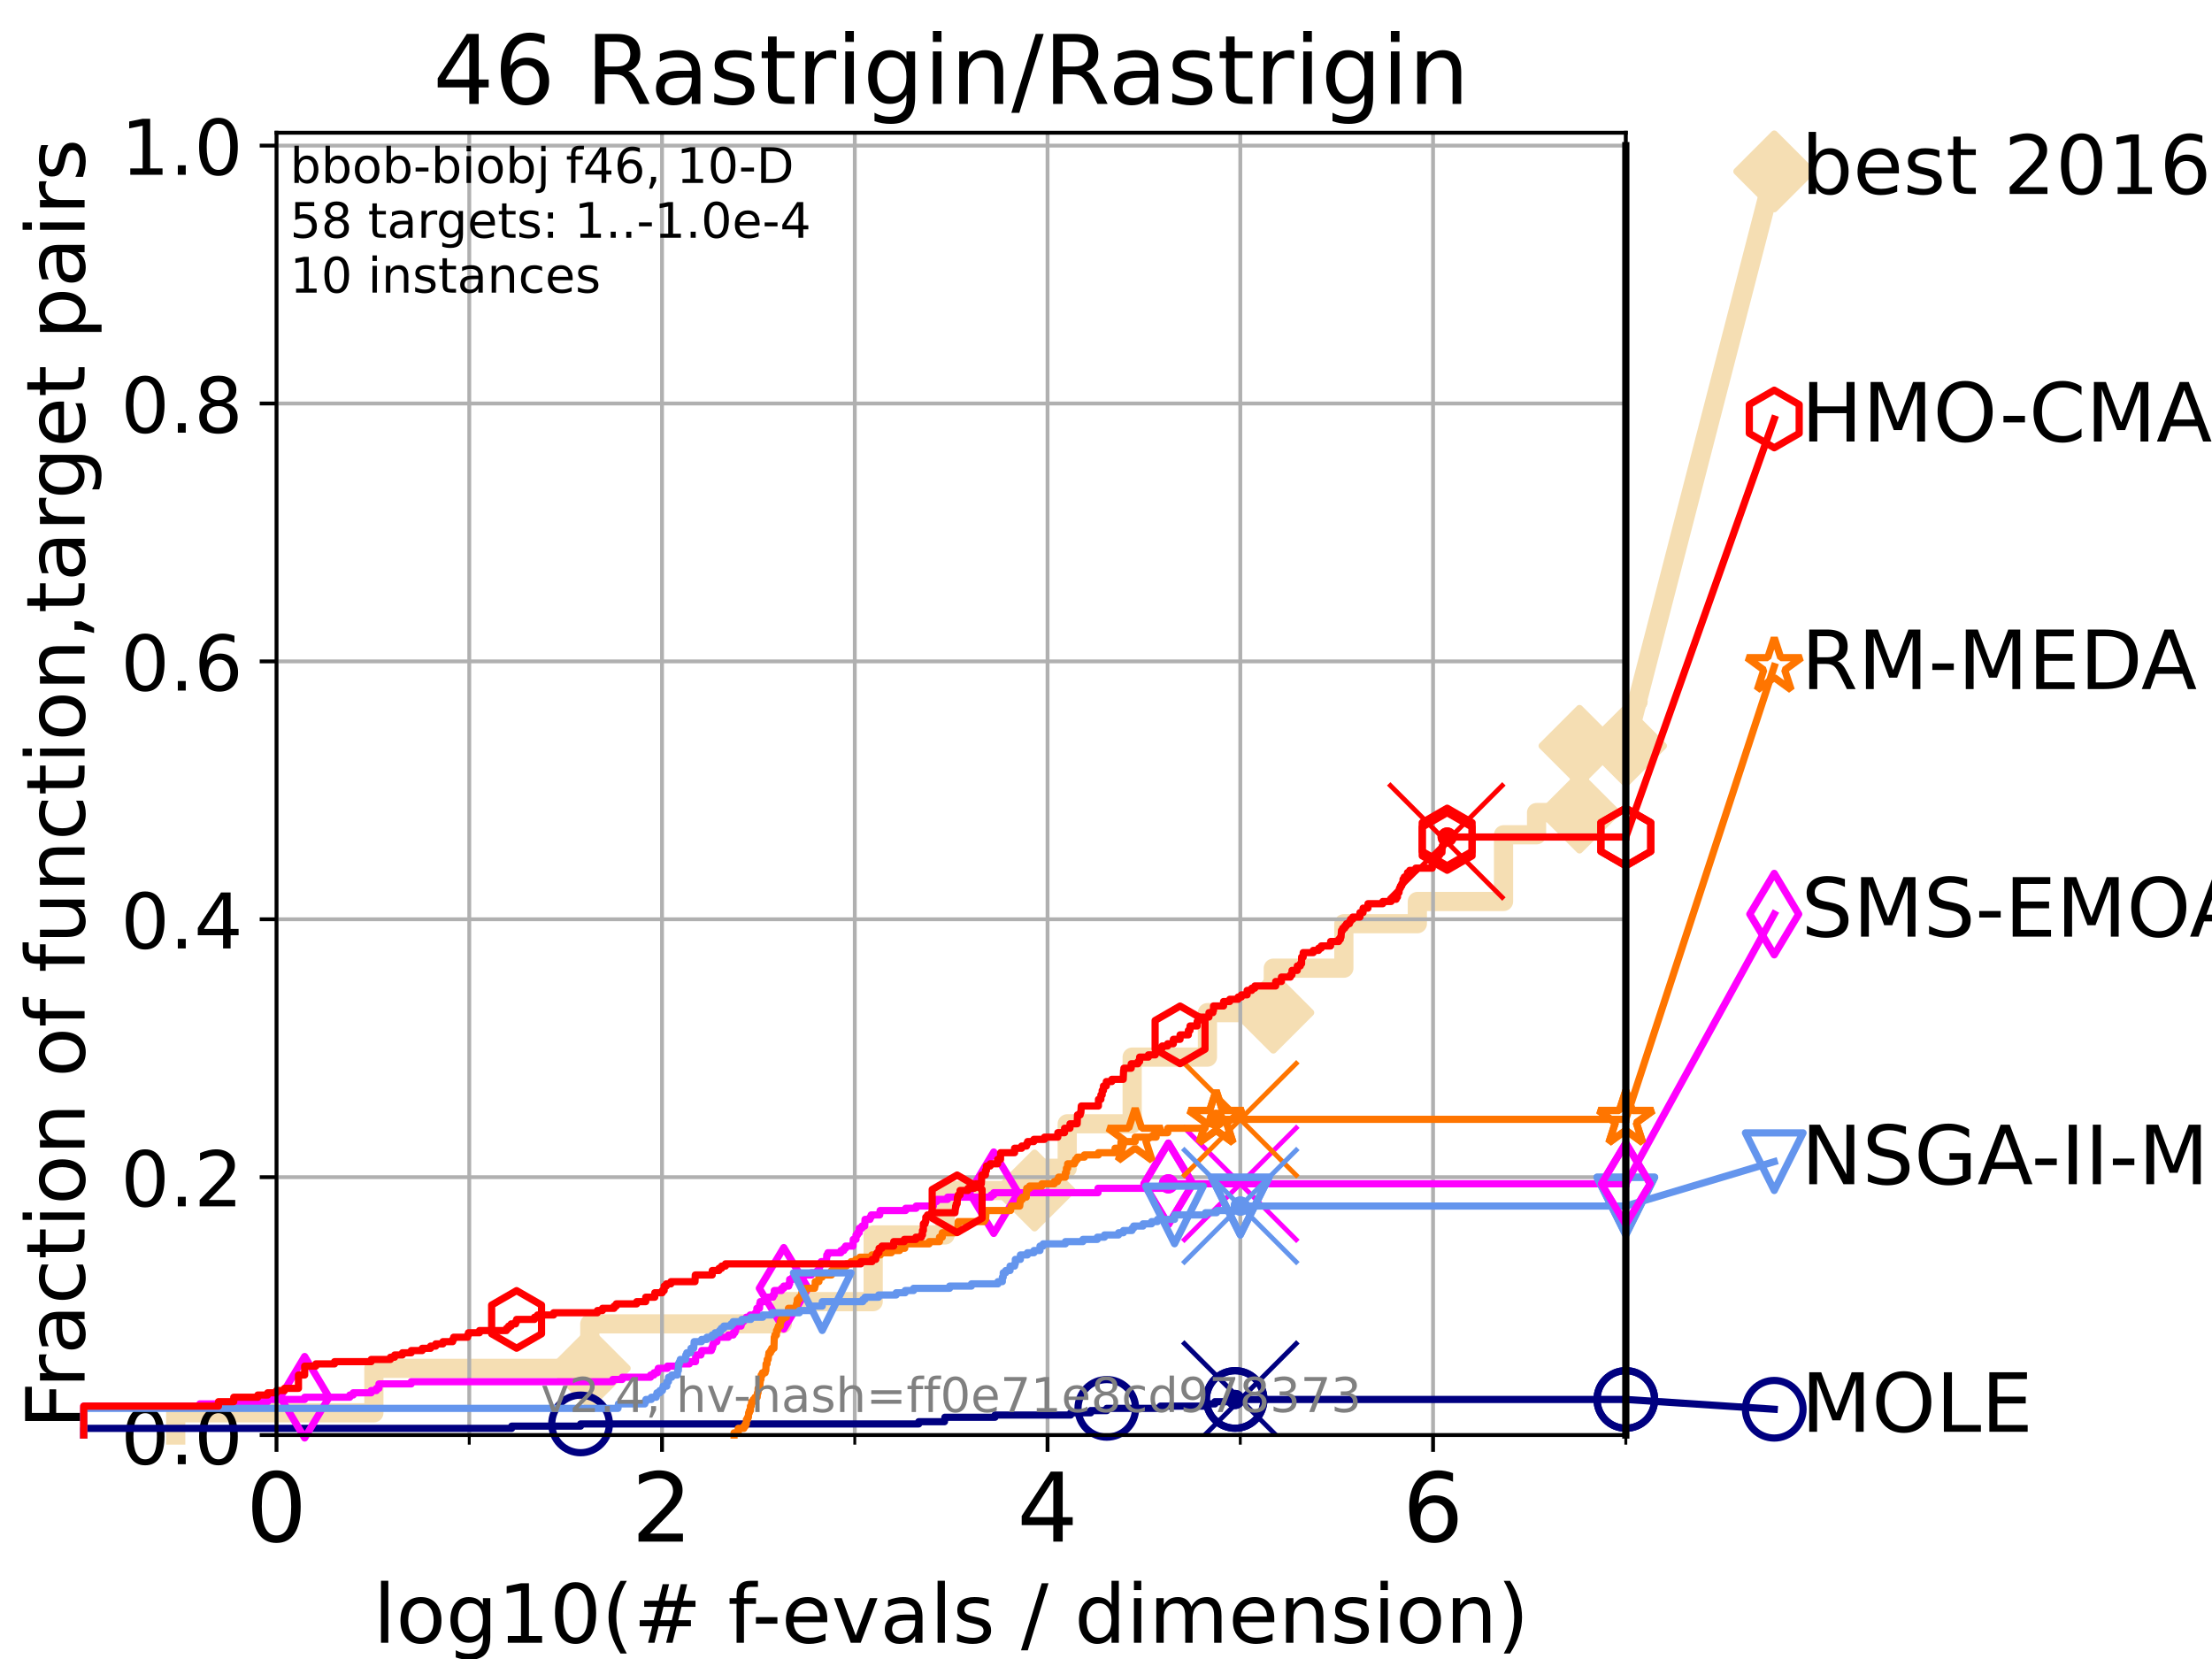 <?xml version="1.0" encoding="utf-8" standalone="no"?>
<!DOCTYPE svg PUBLIC "-//W3C//DTD SVG 1.1//EN"
  "http://www.w3.org/Graphics/SVG/1.1/DTD/svg11.dtd">
<!-- Created with matplotlib (https://matplotlib.org/) -->
<svg height="345.6pt" version="1.1" viewBox="0 0 460.8 345.6" width="460.8pt" xmlns="http://www.w3.org/2000/svg" xmlns:xlink="http://www.w3.org/1999/xlink">
 <defs>
  <style type="text/css">*{stroke-linecap:butt;stroke-linejoin:round;}</style>
 </defs>
 <g id="figure_1">
  <g id="patch_1">
   <path d="M 0 345.6 
L 460.8 345.6 
L 460.8 0 
L 0 0 
z
" style="fill:#ffffff;"/>
  </g>
  <g id="axes_1">
   <g id="patch_2">
    <path d="M 57.6 298.944 
L 338.688 298.944 
L 338.688 27.648 
L 57.6 27.648 
z
" style="fill:#ffffff;"/>
   </g>
   <g id="line2d_1">
    <path d="M 36.604 298.944 
L 36.604 294.313 
L 77.885 294.313 
L 77.885 285.05 
L 122.865 285.05 
L 122.865 275.788 
L 162.979 275.788 
L 162.979 271.157 
L 181.899 271.157 
L 181.899 257.263 
L 196.882 257.263 
L 196.882 248.001 
L 215.52 248.001 
L 215.52 243.37 
L 222.322 243.37 
L 222.322 234.107 
L 235.851 234.107 
L 235.851 220.214 
L 251.533 220.214 
L 251.533 210.951 
L 265.254 210.951 
L 265.254 201.689 
L 279.948 201.689 
L 279.948 192.426 
L 295.26 192.426 
L 295.26 187.795 
L 313.214 187.795 
L 313.214 173.901 
L 320.093 173.901 
L 320.093 169.27 
L 329.038 169.27 
L 329.038 155.377 
L 338.688 155.377 
" style="fill:none;stroke:#f5deb3;stroke-linecap:square;stroke-width:4;"/>
   </g>
   <g id="line2d_2">
    <defs>
     <path d="M -0 7.778 
L 7.778 0 
L 0 -7.778 
L -7.778 -0 
z
" id="mefca988a0a" style="stroke:#f5deb3;stroke-linejoin:miter;stroke-width:1.5;"/>
    </defs>
    <g>
     <use style="fill:#f5deb3;stroke:#f5deb3;stroke-linejoin:miter;stroke-width:1.5;" x="122.865" xlink:href="#mefca988a0a" y="285.05"/>
     <use style="fill:#f5deb3;stroke:#f5deb3;stroke-linejoin:miter;stroke-width:1.5;" x="215.52" xlink:href="#mefca988a0a" y="248.001"/>
     <use style="fill:#f5deb3;stroke:#f5deb3;stroke-linejoin:miter;stroke-width:1.5;" x="265.254" xlink:href="#mefca988a0a" y="210.951"/>
     <use style="fill:#f5deb3;stroke:#f5deb3;stroke-linejoin:miter;stroke-width:1.5;" x="329.038" xlink:href="#mefca988a0a" y="169.27"/>
     <use style="fill:#f5deb3;stroke:#f5deb3;stroke-linejoin:miter;stroke-width:1.5;" x="329.038" xlink:href="#mefca988a0a" y="155.377"/>
     <use style="fill:#f5deb3;stroke:#f5deb3;stroke-linejoin:miter;stroke-width:1.5;" x="338.688" xlink:href="#mefca988a0a" y="155.377"/>
    </g>
   </g>
   <g id="line2d_3">
    <path style="fill:none;stroke:#f5deb3;stroke-linecap:square;stroke-width:4;"/>
    <g/>
   </g>
   <g id="line2d_4">
    <path d="M 338.688 155.377 
L 369.608 35.706 
" style="fill:none;stroke:#f5deb3;stroke-linecap:square;stroke-width:4;"/>
    <g>
     <use style="fill:#f5deb3;stroke:#f5deb3;stroke-linejoin:miter;stroke-width:1.5;" x="338.688" xlink:href="#mefca988a0a" y="155.377"/>
     <use style="fill:#f5deb3;stroke:#f5deb3;stroke-linejoin:miter;stroke-width:1.5;" x="369.608" xlink:href="#mefca988a0a" y="35.706"/>
    </g>
   </g>
   <g id="matplotlib.axis_1">
    <g id="xtick_1">
     <g id="line2d_5">
      <path clip-path="url(#pa4a3650519)" d="M 57.6 298.944 
L 57.6 27.648 
" style="fill:none;stroke:#b0b0b0;stroke-linecap:square;stroke-width:0.8;"/>
     </g>
     <g id="line2d_6">
      <defs>
       <path d="M 0 0 
L 0 3.5 
" id="m4199a79766" style="stroke:#000000;stroke-width:0.8;"/>
      </defs>
      <g>
       <use style="stroke:#000000;stroke-width:0.8;" x="57.6" xlink:href="#m4199a79766" y="298.944"/>
      </g>
     </g>
     <g id="text_1">
      <!-- 0 -->
      <g transform="translate(51.237 321.141)scale(0.2 -0.2)">
       <defs>
        <path d="M 31.781 66.406 
Q 24.172 66.406 20.328 58.906 
Q 16.5 51.422 16.5 36.375 
Q 16.5 21.391 20.328 13.891 
Q 24.172 6.391 31.781 6.391 
Q 39.453 6.391 43.281 13.891 
Q 47.125 21.391 47.125 36.375 
Q 47.125 51.422 43.281 58.906 
Q 39.453 66.406 31.781 66.406 
z
M 31.781 74.219 
Q 44.047 74.219 50.516 64.516 
Q 56.984 54.828 56.984 36.375 
Q 56.984 17.969 50.516 8.266 
Q 44.047 -1.422 31.781 -1.422 
Q 19.531 -1.422 13.062 8.266 
Q 6.594 17.969 6.594 36.375 
Q 6.594 54.828 13.062 64.516 
Q 19.531 74.219 31.781 74.219 
z
" id="DejaVuSans-48"/>
       </defs>
       <use xlink:href="#DejaVuSans-48"/>
      </g>
     </g>
    </g>
    <g id="xtick_2">
     <g id="line2d_7">
      <path clip-path="url(#pa4a3650519)" d="M 137.911 298.944 
L 137.911 27.648 
" style="fill:none;stroke:#b0b0b0;stroke-linecap:square;stroke-width:0.8;"/>
     </g>
     <g id="line2d_8">
      <g>
       <use style="stroke:#000000;stroke-width:0.8;" x="137.911" xlink:href="#m4199a79766" y="298.944"/>
      </g>
     </g>
     <g id="text_2">
      <!-- 2 -->
      <g transform="translate(131.548 321.141)scale(0.2 -0.2)">
       <defs>
        <path d="M 19.188 8.297 
L 53.609 8.297 
L 53.609 0 
L 7.328 0 
L 7.328 8.297 
Q 12.938 14.109 22.625 23.891 
Q 32.328 33.688 34.812 36.531 
Q 39.547 41.844 41.422 45.531 
Q 43.312 49.219 43.312 52.781 
Q 43.312 58.594 39.234 62.25 
Q 35.156 65.922 28.609 65.922 
Q 23.969 65.922 18.812 64.312 
Q 13.672 62.703 7.812 59.422 
L 7.812 69.391 
Q 13.766 71.781 18.938 73 
Q 24.125 74.219 28.422 74.219 
Q 39.75 74.219 46.484 68.547 
Q 53.219 62.891 53.219 53.422 
Q 53.219 48.922 51.531 44.891 
Q 49.859 40.875 45.406 35.406 
Q 44.188 33.984 37.641 27.219 
Q 31.109 20.453 19.188 8.297 
z
" id="DejaVuSans-50"/>
       </defs>
       <use xlink:href="#DejaVuSans-50"/>
      </g>
     </g>
    </g>
    <g id="xtick_3">
     <g id="line2d_9">
      <path clip-path="url(#pa4a3650519)" d="M 218.222 298.944 
L 218.222 27.648 
" style="fill:none;stroke:#b0b0b0;stroke-linecap:square;stroke-width:0.8;"/>
     </g>
     <g id="line2d_10">
      <g>
       <use style="stroke:#000000;stroke-width:0.8;" x="218.222" xlink:href="#m4199a79766" y="298.944"/>
      </g>
     </g>
     <g id="text_3">
      <!-- 4 -->
      <g transform="translate(211.859 321.141)scale(0.2 -0.2)">
       <defs>
        <path d="M 37.797 64.312 
L 12.891 25.391 
L 37.797 25.391 
z
M 35.203 72.906 
L 47.609 72.906 
L 47.609 25.391 
L 58.016 25.391 
L 58.016 17.188 
L 47.609 17.188 
L 47.609 0 
L 37.797 0 
L 37.797 17.188 
L 4.891 17.188 
L 4.891 26.703 
z
" id="DejaVuSans-52"/>
       </defs>
       <use xlink:href="#DejaVuSans-52"/>
      </g>
     </g>
    </g>
    <g id="xtick_4">
     <g id="line2d_11">
      <path clip-path="url(#pa4a3650519)" d="M 298.533 298.944 
L 298.533 27.648 
" style="fill:none;stroke:#b0b0b0;stroke-linecap:square;stroke-width:0.8;"/>
     </g>
     <g id="line2d_12">
      <g>
       <use style="stroke:#000000;stroke-width:0.8;" x="298.533" xlink:href="#m4199a79766" y="298.944"/>
      </g>
     </g>
     <g id="text_4">
      <!-- 6 -->
      <g transform="translate(292.17 321.141)scale(0.2 -0.2)">
       <defs>
        <path d="M 33.016 40.375 
Q 26.375 40.375 22.484 35.828 
Q 18.609 31.297 18.609 23.391 
Q 18.609 15.531 22.484 10.953 
Q 26.375 6.391 33.016 6.391 
Q 39.656 6.391 43.531 10.953 
Q 47.406 15.531 47.406 23.391 
Q 47.406 31.297 43.531 35.828 
Q 39.656 40.375 33.016 40.375 
z
M 52.594 71.297 
L 52.594 62.312 
Q 48.875 64.062 45.094 64.984 
Q 41.312 65.922 37.594 65.922 
Q 27.828 65.922 22.672 59.328 
Q 17.531 52.734 16.797 39.406 
Q 19.672 43.656 24.016 45.922 
Q 28.375 48.188 33.594 48.188 
Q 44.578 48.188 50.953 41.516 
Q 57.328 34.859 57.328 23.391 
Q 57.328 12.156 50.688 5.359 
Q 44.047 -1.422 33.016 -1.422 
Q 20.359 -1.422 13.672 8.266 
Q 6.984 17.969 6.984 36.375 
Q 6.984 53.656 15.188 63.938 
Q 23.391 74.219 37.203 74.219 
Q 40.922 74.219 44.703 73.484 
Q 48.484 72.75 52.594 71.297 
z
" id="DejaVuSans-54"/>
       </defs>
       <use xlink:href="#DejaVuSans-54"/>
      </g>
     </g>
    </g>
    <g id="xtick_5">
     <g id="line2d_13">
      <path clip-path="url(#pa4a3650519)" d="M 97.755 298.944 
L 97.755 27.648 
" style="fill:none;stroke:#b0b0b0;stroke-linecap:square;stroke-width:0.8;"/>
     </g>
     <g id="line2d_14">
      <defs>
       <path d="M 0 0 
L 0 2 
" id="mda188adb2c" style="stroke:#000000;stroke-width:0.6;"/>
      </defs>
      <g>
       <use style="stroke:#000000;stroke-width:0.6;" x="97.755" xlink:href="#mda188adb2c" y="298.944"/>
      </g>
     </g>
    </g>
    <g id="xtick_6">
     <g id="line2d_15">
      <path clip-path="url(#pa4a3650519)" d="M 178.066 298.944 
L 178.066 27.648 
" style="fill:none;stroke:#b0b0b0;stroke-linecap:square;stroke-width:0.8;"/>
     </g>
     <g id="line2d_16">
      <g>
       <use style="stroke:#000000;stroke-width:0.6;" x="178.066" xlink:href="#mda188adb2c" y="298.944"/>
      </g>
     </g>
    </g>
    <g id="xtick_7">
     <g id="line2d_17">
      <path clip-path="url(#pa4a3650519)" d="M 258.377 298.944 
L 258.377 27.648 
" style="fill:none;stroke:#b0b0b0;stroke-linecap:square;stroke-width:0.8;"/>
     </g>
     <g id="line2d_18">
      <g>
       <use style="stroke:#000000;stroke-width:0.6;" x="258.377" xlink:href="#mda188adb2c" y="298.944"/>
      </g>
     </g>
    </g>
    <g id="xtick_8">
     <g id="line2d_19">
      <path clip-path="url(#pa4a3650519)" d="M 338.688 298.944 
L 338.688 27.648 
" style="fill:none;stroke:#b0b0b0;stroke-linecap:square;stroke-width:0.8;"/>
     </g>
     <g id="line2d_20">
      <g>
       <use style="stroke:#000000;stroke-width:0.6;" x="338.688" xlink:href="#mda188adb2c" y="298.944"/>
      </g>
     </g>
    </g>
    <g id="text_5">
     <!-- log10(# f-evals / dimension) -->
     <g transform="translate(77.764 342.218)scale(0.17 -0.17)">
      <defs>
       <path d="M 9.422 75.984 
L 18.406 75.984 
L 18.406 0 
L 9.422 0 
z
" id="DejaVuSans-108"/>
       <path d="M 30.609 48.391 
Q 23.391 48.391 19.188 42.75 
Q 14.984 37.109 14.984 27.297 
Q 14.984 17.484 19.156 11.844 
Q 23.344 6.203 30.609 6.203 
Q 37.797 6.203 41.984 11.859 
Q 46.188 17.531 46.188 27.297 
Q 46.188 37.016 41.984 42.703 
Q 37.797 48.391 30.609 48.391 
z
M 30.609 56 
Q 42.328 56 49.016 48.375 
Q 55.719 40.766 55.719 27.297 
Q 55.719 13.875 49.016 6.219 
Q 42.328 -1.422 30.609 -1.422 
Q 18.844 -1.422 12.172 6.219 
Q 5.516 13.875 5.516 27.297 
Q 5.516 40.766 12.172 48.375 
Q 18.844 56 30.609 56 
z
" id="DejaVuSans-111"/>
       <path d="M 45.406 27.984 
Q 45.406 37.75 41.375 43.109 
Q 37.359 48.484 30.078 48.484 
Q 22.859 48.484 18.828 43.109 
Q 14.797 37.75 14.797 27.984 
Q 14.797 18.266 18.828 12.891 
Q 22.859 7.516 30.078 7.516 
Q 37.359 7.516 41.375 12.891 
Q 45.406 18.266 45.406 27.984 
z
M 54.391 6.781 
Q 54.391 -7.172 48.188 -13.984 
Q 42 -20.797 29.203 -20.797 
Q 24.469 -20.797 20.266 -20.094 
Q 16.062 -19.391 12.109 -17.922 
L 12.109 -9.188 
Q 16.062 -11.328 19.922 -12.344 
Q 23.781 -13.375 27.781 -13.375 
Q 36.625 -13.375 41.016 -8.766 
Q 45.406 -4.156 45.406 5.172 
L 45.406 9.625 
Q 42.625 4.781 38.281 2.391 
Q 33.938 0 27.875 0 
Q 17.828 0 11.672 7.656 
Q 5.516 15.328 5.516 27.984 
Q 5.516 40.672 11.672 48.328 
Q 17.828 56 27.875 56 
Q 33.938 56 38.281 53.609 
Q 42.625 51.219 45.406 46.391 
L 45.406 54.688 
L 54.391 54.688 
z
" id="DejaVuSans-103"/>
       <path d="M 12.406 8.297 
L 28.516 8.297 
L 28.516 63.922 
L 10.984 60.406 
L 10.984 69.391 
L 28.422 72.906 
L 38.281 72.906 
L 38.281 8.297 
L 54.391 8.297 
L 54.391 0 
L 12.406 0 
z
" id="DejaVuSans-49"/>
       <path d="M 31 75.875 
Q 24.469 64.656 21.281 53.656 
Q 18.109 42.672 18.109 31.391 
Q 18.109 20.125 21.312 9.062 
Q 24.516 -2 31 -13.188 
L 23.188 -13.188 
Q 15.875 -1.703 12.234 9.375 
Q 8.594 20.453 8.594 31.391 
Q 8.594 42.281 12.203 53.312 
Q 15.828 64.359 23.188 75.875 
z
" id="DejaVuSans-40"/>
       <path d="M 51.125 44 
L 36.922 44 
L 32.812 27.688 
L 47.125 27.688 
z
M 43.797 71.781 
L 38.719 51.516 
L 52.984 51.516 
L 58.109 71.781 
L 65.922 71.781 
L 60.891 51.516 
L 76.125 51.516 
L 76.125 44 
L 58.984 44 
L 54.984 27.688 
L 70.516 27.688 
L 70.516 20.219 
L 53.078 20.219 
L 48 0 
L 40.188 0 
L 45.219 20.219 
L 30.906 20.219 
L 25.875 0 
L 18.016 0 
L 23.094 20.219 
L 7.719 20.219 
L 7.719 27.688 
L 24.906 27.688 
L 29 44 
L 13.281 44 
L 13.281 51.516 
L 30.906 51.516 
L 35.891 71.781 
z
" id="DejaVuSans-35"/>
       <path id="DejaVuSans-32"/>
       <path d="M 37.109 75.984 
L 37.109 68.5 
L 28.516 68.5 
Q 23.688 68.5 21.797 66.547 
Q 19.922 64.594 19.922 59.516 
L 19.922 54.688 
L 34.719 54.688 
L 34.719 47.703 
L 19.922 47.703 
L 19.922 0 
L 10.891 0 
L 10.891 47.703 
L 2.297 47.703 
L 2.297 54.688 
L 10.891 54.688 
L 10.891 58.5 
Q 10.891 67.625 15.141 71.797 
Q 19.391 75.984 28.609 75.984 
z
" id="DejaVuSans-102"/>
       <path d="M 4.891 31.391 
L 31.203 31.391 
L 31.203 23.391 
L 4.891 23.391 
z
" id="DejaVuSans-45"/>
       <path d="M 56.203 29.594 
L 56.203 25.203 
L 14.891 25.203 
Q 15.484 15.922 20.484 11.062 
Q 25.484 6.203 34.422 6.203 
Q 39.594 6.203 44.453 7.469 
Q 49.312 8.734 54.109 11.281 
L 54.109 2.781 
Q 49.266 0.734 44.188 -0.344 
Q 39.109 -1.422 33.891 -1.422 
Q 20.797 -1.422 13.156 6.188 
Q 5.516 13.812 5.516 26.812 
Q 5.516 40.234 12.766 48.109 
Q 20.016 56 32.328 56 
Q 43.359 56 49.781 48.891 
Q 56.203 41.797 56.203 29.594 
z
M 47.219 32.234 
Q 47.125 39.594 43.094 43.984 
Q 39.062 48.391 32.422 48.391 
Q 24.906 48.391 20.391 44.141 
Q 15.875 39.891 15.188 32.172 
z
" id="DejaVuSans-101"/>
       <path d="M 2.984 54.688 
L 12.5 54.688 
L 29.594 8.797 
L 46.688 54.688 
L 56.203 54.688 
L 35.688 0 
L 23.484 0 
z
" id="DejaVuSans-118"/>
       <path d="M 34.281 27.484 
Q 23.391 27.484 19.188 25 
Q 14.984 22.516 14.984 16.5 
Q 14.984 11.719 18.141 8.906 
Q 21.297 6.109 26.703 6.109 
Q 34.188 6.109 38.703 11.406 
Q 43.219 16.703 43.219 25.484 
L 43.219 27.484 
z
M 52.203 31.203 
L 52.203 0 
L 43.219 0 
L 43.219 8.297 
Q 40.141 3.328 35.547 0.953 
Q 30.953 -1.422 24.312 -1.422 
Q 15.922 -1.422 10.953 3.297 
Q 6 8.016 6 15.922 
Q 6 25.141 12.172 29.828 
Q 18.359 34.516 30.609 34.516 
L 43.219 34.516 
L 43.219 35.406 
Q 43.219 41.609 39.141 45 
Q 35.062 48.391 27.688 48.391 
Q 23 48.391 18.547 47.266 
Q 14.109 46.141 10.016 43.891 
L 10.016 52.203 
Q 14.938 54.109 19.578 55.047 
Q 24.219 56 28.609 56 
Q 40.484 56 46.344 49.844 
Q 52.203 43.703 52.203 31.203 
z
" id="DejaVuSans-97"/>
       <path d="M 44.281 53.078 
L 44.281 44.578 
Q 40.484 46.531 36.375 47.5 
Q 32.281 48.484 27.875 48.484 
Q 21.188 48.484 17.844 46.438 
Q 14.5 44.391 14.5 40.281 
Q 14.5 37.156 16.891 35.375 
Q 19.281 33.594 26.516 31.984 
L 29.594 31.297 
Q 39.156 29.25 43.188 25.516 
Q 47.219 21.781 47.219 15.094 
Q 47.219 7.469 41.188 3.016 
Q 35.156 -1.422 24.609 -1.422 
Q 20.219 -1.422 15.453 -0.562 
Q 10.688 0.297 5.422 2 
L 5.422 11.281 
Q 10.406 8.688 15.234 7.391 
Q 20.062 6.109 24.812 6.109 
Q 31.156 6.109 34.562 8.281 
Q 37.984 10.453 37.984 14.406 
Q 37.984 18.062 35.516 20.016 
Q 33.062 21.969 24.703 23.781 
L 21.578 24.516 
Q 13.234 26.266 9.516 29.906 
Q 5.812 33.547 5.812 39.891 
Q 5.812 47.609 11.281 51.797 
Q 16.75 56 26.812 56 
Q 31.781 56 36.172 55.266 
Q 40.578 54.547 44.281 53.078 
z
" id="DejaVuSans-115"/>
       <path d="M 25.391 72.906 
L 33.688 72.906 
L 8.297 -9.281 
L 0 -9.281 
z
" id="DejaVuSans-47"/>
       <path d="M 45.406 46.391 
L 45.406 75.984 
L 54.391 75.984 
L 54.391 0 
L 45.406 0 
L 45.406 8.203 
Q 42.578 3.328 38.25 0.953 
Q 33.938 -1.422 27.875 -1.422 
Q 17.969 -1.422 11.734 6.484 
Q 5.516 14.406 5.516 27.297 
Q 5.516 40.188 11.734 48.094 
Q 17.969 56 27.875 56 
Q 33.938 56 38.25 53.625 
Q 42.578 51.266 45.406 46.391 
z
M 14.797 27.297 
Q 14.797 17.391 18.875 11.75 
Q 22.953 6.109 30.078 6.109 
Q 37.203 6.109 41.297 11.75 
Q 45.406 17.391 45.406 27.297 
Q 45.406 37.203 41.297 42.844 
Q 37.203 48.484 30.078 48.484 
Q 22.953 48.484 18.875 42.844 
Q 14.797 37.203 14.797 27.297 
z
" id="DejaVuSans-100"/>
       <path d="M 9.422 54.688 
L 18.406 54.688 
L 18.406 0 
L 9.422 0 
z
M 9.422 75.984 
L 18.406 75.984 
L 18.406 64.594 
L 9.422 64.594 
z
" id="DejaVuSans-105"/>
       <path d="M 52 44.188 
Q 55.375 50.25 60.062 53.125 
Q 64.75 56 71.094 56 
Q 79.641 56 84.281 50.016 
Q 88.922 44.047 88.922 33.016 
L 88.922 0 
L 79.891 0 
L 79.891 32.719 
Q 79.891 40.578 77.094 44.375 
Q 74.312 48.188 68.609 48.188 
Q 61.625 48.188 57.562 43.547 
Q 53.516 38.922 53.516 30.906 
L 53.516 0 
L 44.484 0 
L 44.484 32.719 
Q 44.484 40.625 41.703 44.406 
Q 38.922 48.188 33.109 48.188 
Q 26.219 48.188 22.156 43.531 
Q 18.109 38.875 18.109 30.906 
L 18.109 0 
L 9.078 0 
L 9.078 54.688 
L 18.109 54.688 
L 18.109 46.188 
Q 21.188 51.219 25.484 53.609 
Q 29.781 56 35.688 56 
Q 41.656 56 45.828 52.969 
Q 50 49.953 52 44.188 
z
" id="DejaVuSans-109"/>
       <path d="M 54.891 33.016 
L 54.891 0 
L 45.906 0 
L 45.906 32.719 
Q 45.906 40.484 42.875 44.328 
Q 39.844 48.188 33.797 48.188 
Q 26.516 48.188 22.312 43.547 
Q 18.109 38.922 18.109 30.906 
L 18.109 0 
L 9.078 0 
L 9.078 54.688 
L 18.109 54.688 
L 18.109 46.188 
Q 21.344 51.125 25.703 53.562 
Q 30.078 56 35.797 56 
Q 45.219 56 50.047 50.172 
Q 54.891 44.344 54.891 33.016 
z
" id="DejaVuSans-110"/>
       <path d="M 8.016 75.875 
L 15.828 75.875 
Q 23.141 64.359 26.781 53.312 
Q 30.422 42.281 30.422 31.391 
Q 30.422 20.453 26.781 9.375 
Q 23.141 -1.703 15.828 -13.188 
L 8.016 -13.188 
Q 14.5 -2 17.703 9.062 
Q 20.906 20.125 20.906 31.391 
Q 20.906 42.672 17.703 53.656 
Q 14.5 64.656 8.016 75.875 
z
" id="DejaVuSans-41"/>
      </defs>
      <use xlink:href="#DejaVuSans-108"/>
      <use x="27.783" xlink:href="#DejaVuSans-111"/>
      <use x="88.965" xlink:href="#DejaVuSans-103"/>
      <use x="152.441" xlink:href="#DejaVuSans-49"/>
      <use x="216.064" xlink:href="#DejaVuSans-48"/>
      <use x="279.688" xlink:href="#DejaVuSans-40"/>
      <use x="318.701" xlink:href="#DejaVuSans-35"/>
      <use x="402.49" xlink:href="#DejaVuSans-32"/>
      <use x="434.277" xlink:href="#DejaVuSans-102"/>
      <use x="463.982" xlink:href="#DejaVuSans-45"/>
      <use x="500.066" xlink:href="#DejaVuSans-101"/>
      <use x="561.59" xlink:href="#DejaVuSans-118"/>
      <use x="620.77" xlink:href="#DejaVuSans-97"/>
      <use x="682.049" xlink:href="#DejaVuSans-108"/>
      <use x="709.832" xlink:href="#DejaVuSans-115"/>
      <use x="761.932" xlink:href="#DejaVuSans-32"/>
      <use x="793.719" xlink:href="#DejaVuSans-47"/>
      <use x="827.41" xlink:href="#DejaVuSans-32"/>
      <use x="859.197" xlink:href="#DejaVuSans-100"/>
      <use x="922.674" xlink:href="#DejaVuSans-105"/>
      <use x="950.457" xlink:href="#DejaVuSans-109"/>
      <use x="1047.869" xlink:href="#DejaVuSans-101"/>
      <use x="1109.393" xlink:href="#DejaVuSans-110"/>
      <use x="1172.771" xlink:href="#DejaVuSans-115"/>
      <use x="1224.871" xlink:href="#DejaVuSans-105"/>
      <use x="1252.654" xlink:href="#DejaVuSans-111"/>
      <use x="1313.836" xlink:href="#DejaVuSans-110"/>
      <use x="1377.215" xlink:href="#DejaVuSans-41"/>
     </g>
    </g>
   </g>
   <g id="matplotlib.axis_2">
    <g id="ytick_1">
     <g id="line2d_21">
      <path clip-path="url(#pa4a3650519)" d="M 57.6 298.944 
L 338.688 298.944 
" style="fill:none;stroke:#b0b0b0;stroke-linecap:square;stroke-width:0.8;"/>
     </g>
     <g id="line2d_22">
      <defs>
       <path d="M 0 0 
L -3.5 0 
" id="mbd75f48849" style="stroke:#000000;stroke-width:0.8;"/>
      </defs>
      <g>
       <use style="stroke:#000000;stroke-width:0.8;" x="57.6" xlink:href="#mbd75f48849" y="298.944"/>
      </g>
     </g>
     <g id="text_6">
      <!-- 0.0 -->
      <g transform="translate(25.155 305.023)scale(0.16 -0.16)">
       <defs>
        <path d="M 10.688 12.406 
L 21 12.406 
L 21 0 
L 10.688 0 
z
" id="DejaVuSans-46"/>
       </defs>
       <use xlink:href="#DejaVuSans-48"/>
       <use x="63.623" xlink:href="#DejaVuSans-46"/>
       <use x="95.41" xlink:href="#DejaVuSans-48"/>
      </g>
     </g>
    </g>
    <g id="ytick_2">
     <g id="line2d_23">
      <path clip-path="url(#pa4a3650519)" d="M 57.6 245.222 
L 338.688 245.222 
" style="fill:none;stroke:#b0b0b0;stroke-linecap:square;stroke-width:0.8;"/>
     </g>
     <g id="line2d_24">
      <g>
       <use style="stroke:#000000;stroke-width:0.8;" x="57.6" xlink:href="#mbd75f48849" y="245.222"/>
      </g>
     </g>
     <g id="text_7">
      <!-- 0.2 -->
      <g transform="translate(25.155 251.301)scale(0.16 -0.16)">
       <use xlink:href="#DejaVuSans-48"/>
       <use x="63.623" xlink:href="#DejaVuSans-46"/>
       <use x="95.41" xlink:href="#DejaVuSans-50"/>
      </g>
     </g>
    </g>
    <g id="ytick_3">
     <g id="line2d_25">
      <path clip-path="url(#pa4a3650519)" d="M 57.6 191.5 
L 338.688 191.5 
" style="fill:none;stroke:#b0b0b0;stroke-linecap:square;stroke-width:0.8;"/>
     </g>
     <g id="line2d_26">
      <g>
       <use style="stroke:#000000;stroke-width:0.8;" x="57.6" xlink:href="#mbd75f48849" y="191.5"/>
      </g>
     </g>
     <g id="text_8">
      <!-- 0.4 -->
      <g transform="translate(25.155 197.579)scale(0.16 -0.16)">
       <use xlink:href="#DejaVuSans-48"/>
       <use x="63.623" xlink:href="#DejaVuSans-46"/>
       <use x="95.41" xlink:href="#DejaVuSans-52"/>
      </g>
     </g>
    </g>
    <g id="ytick_4">
     <g id="line2d_27">
      <path clip-path="url(#pa4a3650519)" d="M 57.6 137.778 
L 338.688 137.778 
" style="fill:none;stroke:#b0b0b0;stroke-linecap:square;stroke-width:0.8;"/>
     </g>
     <g id="line2d_28">
      <g>
       <use style="stroke:#000000;stroke-width:0.8;" x="57.6" xlink:href="#mbd75f48849" y="137.778"/>
      </g>
     </g>
     <g id="text_9">
      <!-- 0.6 -->
      <g transform="translate(25.155 143.857)scale(0.16 -0.16)">
       <use xlink:href="#DejaVuSans-48"/>
       <use x="63.623" xlink:href="#DejaVuSans-46"/>
       <use x="95.41" xlink:href="#DejaVuSans-54"/>
      </g>
     </g>
    </g>
    <g id="ytick_5">
     <g id="line2d_29">
      <path clip-path="url(#pa4a3650519)" d="M 57.6 84.056 
L 338.688 84.056 
" style="fill:none;stroke:#b0b0b0;stroke-linecap:square;stroke-width:0.8;"/>
     </g>
     <g id="line2d_30">
      <g>
       <use style="stroke:#000000;stroke-width:0.8;" x="57.6" xlink:href="#mbd75f48849" y="84.056"/>
      </g>
     </g>
     <g id="text_10">
      <!-- 0.8 -->
      <g transform="translate(25.155 90.135)scale(0.16 -0.16)">
       <defs>
        <path d="M 31.781 34.625 
Q 24.75 34.625 20.719 30.859 
Q 16.703 27.094 16.703 20.516 
Q 16.703 13.922 20.719 10.156 
Q 24.75 6.391 31.781 6.391 
Q 38.812 6.391 42.859 10.172 
Q 46.922 13.969 46.922 20.516 
Q 46.922 27.094 42.891 30.859 
Q 38.875 34.625 31.781 34.625 
z
M 21.922 38.812 
Q 15.578 40.375 12.031 44.719 
Q 8.5 49.078 8.5 55.328 
Q 8.5 64.062 14.719 69.141 
Q 20.953 74.219 31.781 74.219 
Q 42.672 74.219 48.875 69.141 
Q 55.078 64.062 55.078 55.328 
Q 55.078 49.078 51.531 44.719 
Q 48 40.375 41.703 38.812 
Q 48.828 37.156 52.797 32.312 
Q 56.781 27.484 56.781 20.516 
Q 56.781 9.906 50.312 4.234 
Q 43.844 -1.422 31.781 -1.422 
Q 19.734 -1.422 13.25 4.234 
Q 6.781 9.906 6.781 20.516 
Q 6.781 27.484 10.781 32.312 
Q 14.797 37.156 21.922 38.812 
z
M 18.312 54.391 
Q 18.312 48.734 21.844 45.562 
Q 25.391 42.391 31.781 42.391 
Q 38.141 42.391 41.719 45.562 
Q 45.312 48.734 45.312 54.391 
Q 45.312 60.062 41.719 63.234 
Q 38.141 66.406 31.781 66.406 
Q 25.391 66.406 21.844 63.234 
Q 18.312 60.062 18.312 54.391 
z
" id="DejaVuSans-56"/>
       </defs>
       <use xlink:href="#DejaVuSans-48"/>
       <use x="63.623" xlink:href="#DejaVuSans-46"/>
       <use x="95.41" xlink:href="#DejaVuSans-56"/>
      </g>
     </g>
    </g>
    <g id="ytick_6">
     <g id="line2d_31">
      <path clip-path="url(#pa4a3650519)" d="M 57.6 30.334 
L 338.688 30.334 
" style="fill:none;stroke:#b0b0b0;stroke-linecap:square;stroke-width:0.8;"/>
     </g>
     <g id="line2d_32">
      <g>
       <use style="stroke:#000000;stroke-width:0.8;" x="57.6" xlink:href="#mbd75f48849" y="30.334"/>
      </g>
     </g>
     <g id="text_11">
      <!-- 1.0 -->
      <g transform="translate(25.155 36.413)scale(0.16 -0.16)">
       <use xlink:href="#DejaVuSans-49"/>
       <use x="63.623" xlink:href="#DejaVuSans-46"/>
       <use x="95.41" xlink:href="#DejaVuSans-48"/>
      </g>
     </g>
    </g>
    <g id="text_12">
     <!-- Fraction of function,target pairs -->
     <g transform="translate(17.62 297.681)rotate(-90)scale(0.17 -0.17)">
      <defs>
       <path d="M 9.812 72.906 
L 51.703 72.906 
L 51.703 64.594 
L 19.672 64.594 
L 19.672 43.109 
L 48.578 43.109 
L 48.578 34.812 
L 19.672 34.812 
L 19.672 0 
L 9.812 0 
z
" id="DejaVuSans-70"/>
       <path d="M 41.109 46.297 
Q 39.594 47.172 37.812 47.578 
Q 36.031 48 33.891 48 
Q 26.266 48 22.188 43.047 
Q 18.109 38.094 18.109 28.812 
L 18.109 0 
L 9.078 0 
L 9.078 54.688 
L 18.109 54.688 
L 18.109 46.188 
Q 20.953 51.172 25.484 53.578 
Q 30.031 56 36.531 56 
Q 37.453 56 38.578 55.875 
Q 39.703 55.766 41.062 55.516 
z
" id="DejaVuSans-114"/>
       <path d="M 48.781 52.594 
L 48.781 44.188 
Q 44.969 46.297 41.141 47.344 
Q 37.312 48.391 33.406 48.391 
Q 24.656 48.391 19.812 42.844 
Q 14.984 37.312 14.984 27.297 
Q 14.984 17.281 19.812 11.734 
Q 24.656 6.203 33.406 6.203 
Q 37.312 6.203 41.141 7.25 
Q 44.969 8.297 48.781 10.406 
L 48.781 2.094 
Q 45.016 0.344 40.984 -0.531 
Q 36.969 -1.422 32.422 -1.422 
Q 20.062 -1.422 12.781 6.344 
Q 5.516 14.109 5.516 27.297 
Q 5.516 40.672 12.859 48.328 
Q 20.219 56 33.016 56 
Q 37.156 56 41.109 55.141 
Q 45.062 54.297 48.781 52.594 
z
" id="DejaVuSans-99"/>
       <path d="M 18.312 70.219 
L 18.312 54.688 
L 36.812 54.688 
L 36.812 47.703 
L 18.312 47.703 
L 18.312 18.016 
Q 18.312 11.328 20.141 9.422 
Q 21.969 7.516 27.594 7.516 
L 36.812 7.516 
L 36.812 0 
L 27.594 0 
Q 17.188 0 13.234 3.875 
Q 9.281 7.766 9.281 18.016 
L 9.281 47.703 
L 2.688 47.703 
L 2.688 54.688 
L 9.281 54.688 
L 9.281 70.219 
z
" id="DejaVuSans-116"/>
       <path d="M 8.5 21.578 
L 8.5 54.688 
L 17.484 54.688 
L 17.484 21.922 
Q 17.484 14.156 20.5 10.266 
Q 23.531 6.391 29.594 6.391 
Q 36.859 6.391 41.078 11.031 
Q 45.312 15.672 45.312 23.688 
L 45.312 54.688 
L 54.297 54.688 
L 54.297 0 
L 45.312 0 
L 45.312 8.406 
Q 42.047 3.422 37.719 1 
Q 33.406 -1.422 27.688 -1.422 
Q 18.266 -1.422 13.375 4.438 
Q 8.5 10.297 8.5 21.578 
z
M 31.109 56 
z
" id="DejaVuSans-117"/>
       <path d="M 11.719 12.406 
L 22.016 12.406 
L 22.016 4 
L 14.016 -11.625 
L 7.719 -11.625 
L 11.719 4 
z
" id="DejaVuSans-44"/>
       <path d="M 18.109 8.203 
L 18.109 -20.797 
L 9.078 -20.797 
L 9.078 54.688 
L 18.109 54.688 
L 18.109 46.391 
Q 20.953 51.266 25.266 53.625 
Q 29.594 56 35.594 56 
Q 45.562 56 51.781 48.094 
Q 58.016 40.188 58.016 27.297 
Q 58.016 14.406 51.781 6.484 
Q 45.562 -1.422 35.594 -1.422 
Q 29.594 -1.422 25.266 0.953 
Q 20.953 3.328 18.109 8.203 
z
M 48.688 27.297 
Q 48.688 37.203 44.609 42.844 
Q 40.531 48.484 33.406 48.484 
Q 26.266 48.484 22.188 42.844 
Q 18.109 37.203 18.109 27.297 
Q 18.109 17.391 22.188 11.75 
Q 26.266 6.109 33.406 6.109 
Q 40.531 6.109 44.609 11.75 
Q 48.688 17.391 48.688 27.297 
z
" id="DejaVuSans-112"/>
      </defs>
      <use xlink:href="#DejaVuSans-70"/>
      <use x="50.27" xlink:href="#DejaVuSans-114"/>
      <use x="91.383" xlink:href="#DejaVuSans-97"/>
      <use x="152.662" xlink:href="#DejaVuSans-99"/>
      <use x="207.643" xlink:href="#DejaVuSans-116"/>
      <use x="246.852" xlink:href="#DejaVuSans-105"/>
      <use x="274.635" xlink:href="#DejaVuSans-111"/>
      <use x="335.816" xlink:href="#DejaVuSans-110"/>
      <use x="399.195" xlink:href="#DejaVuSans-32"/>
      <use x="430.982" xlink:href="#DejaVuSans-111"/>
      <use x="492.164" xlink:href="#DejaVuSans-102"/>
      <use x="527.369" xlink:href="#DejaVuSans-32"/>
      <use x="559.156" xlink:href="#DejaVuSans-102"/>
      <use x="594.361" xlink:href="#DejaVuSans-117"/>
      <use x="657.74" xlink:href="#DejaVuSans-110"/>
      <use x="721.119" xlink:href="#DejaVuSans-99"/>
      <use x="776.1" xlink:href="#DejaVuSans-116"/>
      <use x="815.309" xlink:href="#DejaVuSans-105"/>
      <use x="843.092" xlink:href="#DejaVuSans-111"/>
      <use x="904.273" xlink:href="#DejaVuSans-110"/>
      <use x="967.652" xlink:href="#DejaVuSans-44"/>
      <use x="999.439" xlink:href="#DejaVuSans-116"/>
      <use x="1038.648" xlink:href="#DejaVuSans-97"/>
      <use x="1099.928" xlink:href="#DejaVuSans-114"/>
      <use x="1139.291" xlink:href="#DejaVuSans-103"/>
      <use x="1202.768" xlink:href="#DejaVuSans-101"/>
      <use x="1264.291" xlink:href="#DejaVuSans-116"/>
      <use x="1303.5" xlink:href="#DejaVuSans-32"/>
      <use x="1335.287" xlink:href="#DejaVuSans-112"/>
      <use x="1398.764" xlink:href="#DejaVuSans-97"/>
      <use x="1460.043" xlink:href="#DejaVuSans-105"/>
      <use x="1487.826" xlink:href="#DejaVuSans-114"/>
      <use x="1528.939" xlink:href="#DejaVuSans-115"/>
     </g>
    </g>
   </g>
   <g id="line2d_33">
    <defs>
     <path d="M 0 1.5 
C 0.398 1.5 0.779 1.342 1.061 1.061 
C 1.342 0.779 1.5 0.398 1.5 0 
C 1.5 -0.398 1.342 -0.779 1.061 -1.061 
C 0.779 -1.342 0.398 -1.5 0 -1.5 
C -0.398 -1.5 -0.779 -1.342 -1.061 -1.061 
C -1.342 -0.779 -1.5 -0.398 -1.5 0 
C -1.5 0.398 -1.342 0.779 -1.061 1.061 
C -0.779 1.342 -0.398 1.5 0 1.5 
z
" id="m7d50446f06" style="stroke:#f5deb3;"/>
    </defs>
    <g>
     <use style="fill:#f5deb3;stroke:#f5deb3;" x="341.235" xlink:href="#m7d50446f06" y="146.114"/>
     <use style="fill:#f5deb3;stroke:#f5deb3;" x="341.235" xlink:href="#m7d50446f06" y="146.114"/>
    </g>
   </g>
   <g id="line2d_34">
    <defs>
     <path d="M 0 1.5 
C 0.398 1.5 0.779 1.342 1.061 1.061 
C 1.342 0.779 1.5 0.398 1.5 0 
C 1.5 -0.398 1.342 -0.779 1.061 -1.061 
C 0.779 -1.342 0.398 -1.5 0 -1.5 
C -0.398 -1.5 -0.779 -1.342 -1.061 -1.061 
C -1.342 -0.779 -1.5 -0.398 -1.5 0 
C -1.5 0.398 -1.342 0.779 -1.061 1.061 
C -0.779 1.342 -0.398 1.5 0 1.5 
z
" id="m664da437bc" style="stroke:#000080;"/>
    </defs>
    <g>
     <use style="fill:#000080;stroke:#000080;" x="257.298" xlink:href="#m664da437bc" y="291.534"/>
     <use style="fill:#000080;stroke:#000080;" x="257.298" xlink:href="#m664da437bc" y="291.534"/>
    </g>
   </g>
   <g id="line2d_35">
    <path d="M 17.445 298.944 
L 17.445 297.555 
L 106.594 297.555 
L 106.594 297.092 
L 120.945 297.092 
L 120.945 296.628 
L 191.394 296.628 
L 191.394 296.165 
L 196.753 296.165 
L 196.753 295.702 
L 196.84 295.702 
L 196.84 295.239 
L 207.283 295.239 
L 207.283 294.776 
L 223.035 294.776 
L 223.035 294.313 
L 227.206 294.313 
L 227.206 293.85 
L 230.565 293.85 
L 230.565 293.387 
L 241.733 293.387 
L 241.733 292.923 
L 251.532 292.923 
L 251.532 292.46 
L 253.089 292.46 
L 253.089 291.997 
L 257.298 291.997 
L 257.298 291.534 
L 338.688 291.534 
" style="fill:none;stroke:#000080;stroke-linecap:square;stroke-width:1.5;"/>
   </g>
   <g id="line2d_36">
    <defs>
     <path d="M 0 6 
C 1.591 6 3.117 5.368 4.243 4.243 
C 5.368 3.117 6 1.591 6 0 
C 6 -1.591 5.368 -3.117 4.243 -4.243 
C 3.117 -5.368 1.591 -6 0 -6 
C -1.591 -6 -3.117 -5.368 -4.243 -4.243 
C -5.368 -3.117 -6 -1.591 -6 0 
C -6 1.591 -5.368 3.117 -4.243 4.243 
C -3.117 5.368 -1.591 6 0 6 
z
" id="m06726fb4ef" style="stroke:#000080;stroke-width:1.5;"/>
    </defs>
    <g>
     <use style="fill-opacity:0;stroke:#000080;stroke-width:1.5;" x="120.945" xlink:href="#m06726fb4ef" y="296.628"/>
     <use style="fill-opacity:0;stroke:#000080;stroke-width:1.5;" x="230.565" xlink:href="#m06726fb4ef" y="293.387"/>
     <use style="fill-opacity:0;stroke:#000080;stroke-width:1.5;" x="257.298" xlink:href="#m06726fb4ef" y="291.534"/>
     <use style="fill-opacity:0;stroke:#000080;stroke-width:1.5;" x="257.298" xlink:href="#m06726fb4ef" y="291.534"/>
     <use style="fill-opacity:0;stroke:#000080;stroke-width:1.5;" x="338.688" xlink:href="#m06726fb4ef" y="291.534"/>
    </g>
   </g>
   <g id="line2d_37">
    <path style="fill:none;stroke:#000080;stroke-linecap:square;stroke-width:1.5;"/>
    <g/>
   </g>
   <g id="line2d_38">
    <path clip-path="url(#pa4a3650519)" d="M 258.377 291.534 
" style="fill:none;stroke:#000080;stroke-linecap:square;stroke-width:1.5;"/>
    <defs>
     <path d="M -12 12 
L 12 -12 
M -12 -12 
L 12 12 
" id="ma57bb5d222" style="stroke:#000080;"/>
    </defs>
    <g clip-path="url(#pa4a3650519)">
     <use style="fill:#000080;stroke:#000080;" x="258.377" xlink:href="#ma57bb5d222" y="291.534"/>
    </g>
   </g>
   <g id="line2d_39">
    <defs>
     <path d="M 0 1.5 
C 0.398 1.5 0.779 1.342 1.061 1.061 
C 1.342 0.779 1.5 0.398 1.5 0 
C 1.5 -0.398 1.342 -0.779 1.061 -1.061 
C 0.779 -1.342 0.398 -1.5 0 -1.5 
C -0.398 -1.5 -0.779 -1.342 -1.061 -1.061 
C -1.342 -0.779 -1.5 -0.398 -1.5 0 
C -1.5 0.398 -1.342 0.779 -1.061 1.061 
C -0.779 1.342 -0.398 1.5 0 1.5 
z
" id="mf0f9d4d1b8" style="stroke:#ff00ff;"/>
    </defs>
    <g>
     <use style="fill:#ff00ff;stroke:#ff00ff;" x="243.397" xlink:href="#mf0f9d4d1b8" y="246.611"/>
     <use style="fill:#ff00ff;stroke:#ff00ff;" x="243.397" xlink:href="#mf0f9d4d1b8" y="246.611"/>
    </g>
   </g>
   <g id="line2d_40">
    <path d="M 17.445 298.944 
L 17.445 292.923 
L 41.621 292.923 
L 41.621 292.46 
L 51.38 292.46 
L 51.38 291.997 
L 55.763 291.997 
L 55.763 291.534 
L 63.468 291.534 
L 63.468 291.071 
L 72.868 291.071 
L 72.868 290.608 
L 73.579 290.608 
L 73.579 290.145 
L 77.331 290.145 
L 77.331 289.682 
L 78.421 289.682 
L 78.421 289.218 
L 78.942 289.218 
L 78.942 288.292 
L 85.667 288.292 
L 85.667 287.829 
L 127.643 287.829 
L 127.643 287.366 
L 129.63 287.366 
L 129.63 286.903 
L 135.522 286.903 
L 135.522 286.44 
L 136.228 286.44 
L 136.228 285.977 
L 136.943 285.977 
L 136.943 285.514 
L 137.126 285.514 
L 137.126 285.05 
L 139.042 285.05 
L 139.042 284.587 
L 141.321 284.587 
L 141.321 284.124 
L 143.603 284.124 
L 143.603 283.661 
L 144.889 283.661 
L 144.935 282.272 
L 146.009 282.272 
L 146.009 281.809 
L 146.184 281.809 
L 146.184 281.345 
L 148.2 281.345 
L 148.2 280.882 
L 148.412 280.882 
L 148.412 280.419 
L 148.535 280.419 
L 148.535 279.956 
L 148.696 279.956 
L 148.696 279.493 
L 149.341 279.493 
L 149.368 278.567 
L 151.732 278.567 
L 151.732 278.104 
L 152.744 278.104 
L 152.744 277.64 
L 153.091 277.64 
L 153.091 277.177 
L 153.273 277.177 
L 153.316 276.251 
L 154.372 276.251 
L 154.372 275.788 
L 154.527 275.788 
L 154.527 275.325 
L 154.893 275.325 
L 154.893 274.862 
L 155.476 274.862 
L 155.476 274.399 
L 156.261 274.399 
L 156.261 273.935 
L 157.364 273.935 
L 157.364 273.472 
L 157.664 273.472 
L 157.664 272.546 
L 158.228 272.546 
L 158.255 271.62 
L 158.364 271.62 
L 158.364 271.157 
L 159.217 271.157 
L 159.319 270.231 
L 161.031 270.231 
L 161.031 269.767 
L 161.302 269.767 
L 161.302 268.841 
L 162.809 268.841 
L 162.809 268.378 
L 163.271 268.378 
L 163.271 267.915 
L 164.307 267.915 
L 164.307 267.452 
L 164.498 267.452 
L 164.498 266.526 
L 165.124 266.526 
L 165.124 266.062 
L 167.093 266.062 
L 167.093 265.599 
L 169.024 265.599 
L 169.024 265.136 
L 170.278 265.136 
L 170.278 264.673 
L 170.69 264.673 
L 170.69 263.747 
L 170.849 263.747 
L 170.849 263.284 
L 171.067 263.284 
L 171.067 262.821 
L 172.16 262.821 
L 172.235 261.431 
L 172.473 261.431 
L 172.473 260.968 
L 175.172 260.968 
L 175.172 260.505 
L 175.783 260.505 
L 175.783 260.042 
L 176.157 260.042 
L 176.157 259.579 
L 177.698 259.579 
L 177.744 258.189 
L 178.324 258.189 
L 178.324 257.263 
L 178.641 257.263 
L 178.641 256.8 
L 179.003 256.8 
L 179.003 255.874 
L 179.56 255.874 
L 179.56 255.411 
L 180.14 255.411 
L 180.201 254.021 
L 181.239 254.021 
L 181.239 253.558 
L 181.48 253.558 
L 181.48 253.095 
L 183.261 253.095 
L 183.345 252.169 
L 188.667 252.169 
L 188.667 251.706 
L 190.85 251.706 
L 190.85 251.243 
L 194.451 251.243 
L 194.451 250.316 
L 195.112 250.316 
L 195.112 249.853 
L 197.401 249.853 
L 197.401 249.39 
L 206.469 249.39 
L 206.469 248.927 
L 207.014 248.927 
L 207.014 248.464 
L 228.736 248.464 
L 228.736 247.538 
L 243.397 247.538 
L 243.397 246.611 
L 338.688 246.611 
L 338.688 246.611 
" style="fill:none;stroke:#ff00ff;stroke-linecap:square;stroke-width:1.5;"/>
   </g>
   <g id="line2d_41">
    <defs>
     <path d="M -0 8.485 
L 5.091 0 
L 0 -8.485 
L -5.091 -0 
z
" id="mce43c9517f" style="stroke:#ff00ff;stroke-linejoin:miter;stroke-width:1.5;"/>
    </defs>
    <g>
     <use style="fill-opacity:0;stroke:#ff00ff;stroke-linejoin:miter;stroke-width:1.5;" x="63.468" xlink:href="#mce43c9517f" y="291.071"/>
     <use style="fill-opacity:0;stroke:#ff00ff;stroke-linejoin:miter;stroke-width:1.5;" x="163.271" xlink:href="#mce43c9517f" y="268.378"/>
     <use style="fill-opacity:0;stroke:#ff00ff;stroke-linejoin:miter;stroke-width:1.5;" x="207.014" xlink:href="#mce43c9517f" y="248.464"/>
     <use style="fill-opacity:0;stroke:#ff00ff;stroke-linejoin:miter;stroke-width:1.5;" x="243.397" xlink:href="#mce43c9517f" y="246.611"/>
     <use style="fill-opacity:0;stroke:#ff00ff;stroke-linejoin:miter;stroke-width:1.5;" x="243.397" xlink:href="#mce43c9517f" y="246.611"/>
     <use style="fill-opacity:0;stroke:#ff00ff;stroke-linejoin:miter;stroke-width:1.5;" x="338.688" xlink:href="#mce43c9517f" y="246.611"/>
    </g>
   </g>
   <g id="line2d_42">
    <path style="fill:none;stroke:#ff00ff;stroke-linecap:square;stroke-width:1.5;"/>
    <g/>
   </g>
   <g id="line2d_43">
    <path clip-path="url(#pa4a3650519)" d="M 258.377 246.611 
" style="fill:none;stroke:#ff00ff;stroke-linecap:square;stroke-width:1.5;"/>
    <defs>
     <path d="M -12 12 
L 12 -12 
M -12 -12 
L 12 12 
" id="m00c69b10f0" style="stroke:#ff00ff;"/>
    </defs>
    <g clip-path="url(#pa4a3650519)">
     <use style="fill:#ff00ff;stroke:#ff00ff;" x="258.377" xlink:href="#m00c69b10f0" y="246.611"/>
    </g>
   </g>
   <g id="line2d_44">
    <defs>
     <path d="M 0 1.5 
C 0.398 1.5 0.779 1.342 1.061 1.061 
C 1.342 0.779 1.5 0.398 1.5 0 
C 1.5 -0.398 1.342 -0.779 1.061 -1.061 
C 0.779 -1.342 0.398 -1.5 0 -1.5 
C -0.398 -1.5 -0.779 -1.342 -1.061 -1.061 
C -1.342 -0.779 -1.5 -0.398 -1.5 0 
C -1.5 0.398 -1.342 0.779 -1.061 1.061 
C -0.779 1.342 -0.398 1.5 0 1.5 
z
" id="mb802676b50" style="stroke:#ff7500;"/>
    </defs>
    <g>
     <use style="fill:#ff7500;stroke:#ff7500;" x="253.341" xlink:href="#mb802676b50" y="233.181"/>
     <use style="fill:#ff7500;stroke:#ff7500;" x="253.341" xlink:href="#mb802676b50" y="233.181"/>
    </g>
   </g>
   <g id="line2d_45">
    <path d="M 152.915 298.944 
L 152.915 298.481 
L 153.785 298.481 
L 153.785 297.555 
L 154.966 297.555 
L 154.966 297.092 
L 155.278 297.092 
L 155.278 296.628 
L 155.476 296.628 
L 155.495 295.702 
L 155.742 295.702 
L 155.742 295.239 
L 155.91 295.239 
L 155.954 294.313 
L 156.108 294.313 
L 156.108 293.85 
L 156.322 293.85 
L 156.328 292.923 
L 156.491 292.923 
L 156.593 291.997 
L 156.93 291.997 
L 156.93 291.534 
L 157.289 291.534 
L 157.289 291.071 
L 157.731 291.071 
L 157.793 290.145 
L 157.915 290.145 
L 157.932 289.218 
L 158.266 289.218 
L 158.347 287.829 
L 158.38 287.829 
L 158.38 287.366 
L 158.519 287.366 
L 158.573 286.44 
L 158.822 286.44 
L 158.822 285.977 
L 159.396 285.977 
L 159.396 285.514 
L 159.532 285.514 
L 159.588 284.124 
L 159.793 284.124 
L 159.828 283.198 
L 160.02 283.198 
L 160.113 282.272 
L 160.177 282.272 
L 160.177 281.809 
L 160.514 281.809 
L 160.514 281.345 
L 160.765 281.345 
L 160.765 280.882 
L 161.224 280.882 
L 161.293 278.567 
L 161.42 278.567 
L 161.42 278.104 
L 161.739 278.104 
L 161.757 277.177 
L 161.973 277.177 
L 161.973 276.714 
L 162.143 276.714 
L 162.143 276.251 
L 162.539 276.251 
L 162.539 275.325 
L 162.725 275.325 
L 162.725 274.862 
L 163.037 274.862 
L 163.037 274.399 
L 163.808 274.399 
L 163.86 273.472 
L 164.191 273.472 
L 164.249 272.546 
L 165.849 272.546 
L 165.94 271.62 
L 166.031 271.62 
L 166.103 270.694 
L 166.507 270.694 
L 166.507 270.231 
L 166.905 270.231 
L 166.905 269.767 
L 167.021 269.767 
L 167.021 269.304 
L 167.659 269.304 
L 167.761 268.378 
L 169.696 268.378 
L 169.696 267.915 
L 169.825 267.915 
L 169.825 266.989 
L 170.597 266.989 
L 170.597 266.062 
L 171.261 266.062 
L 171.261 265.599 
L 173.218 265.599 
L 173.218 264.673 
L 174.407 264.673 
L 174.407 264.21 
L 175.839 264.21 
L 175.839 263.747 
L 176.322 263.747 
L 176.322 263.284 
L 177.287 263.284 
L 177.287 262.821 
L 178.302 262.821 
L 178.302 262.357 
L 179.137 262.357 
L 179.137 261.894 
L 181.621 261.894 
L 181.621 261.431 
L 183.407 261.431 
L 183.407 260.968 
L 185.682 260.968 
L 185.682 260.505 
L 187.407 260.505 
L 187.407 260.042 
L 188.469 260.042 
L 188.469 259.116 
L 193.551 259.116 
L 193.551 258.653 
L 195.709 258.653 
L 195.709 257.726 
L 196.291 257.726 
L 196.291 256.8 
L 198.996 256.8 
L 198.996 256.337 
L 199.516 256.337 
L 199.613 254.484 
L 205.027 254.484 
L 205.027 254.021 
L 205.313 254.021 
L 205.422 252.169 
L 210.52 252.169 
L 210.52 251.706 
L 210.652 251.706 
L 210.652 251.243 
L 212.426 251.243 
L 212.524 250.316 
L 212.601 250.316 
L 212.601 249.853 
L 212.989 249.853 
L 212.989 249.39 
L 213.788 249.39 
L 213.884 247.538 
L 214.482 247.538 
L 214.482 247.075 
L 217.032 247.075 
L 217.032 246.611 
L 219.633 246.611 
L 219.633 246.148 
L 220.29 246.148 
L 220.29 245.685 
L 220.525 245.685 
L 220.525 245.222 
L 221.933 245.222 
L 221.933 244.296 
L 222.153 244.296 
L 222.153 243.37 
L 222.411 243.37 
L 222.411 242.443 
L 223.834 242.443 
L 223.834 241.98 
L 224.079 241.98 
L 224.079 241.517 
L 224.461 241.517 
L 224.461 241.054 
L 225.892 241.054 
L 225.892 240.591 
L 228.82 240.591 
L 228.82 240.128 
L 232.286 240.128 
L 232.286 239.201 
L 233.466 239.201 
L 233.534 237.812 
L 236.481 237.812 
L 236.481 236.886 
L 240.843 236.886 
L 240.843 235.96 
L 243.258 235.96 
L 243.258 235.033 
L 251.036 235.033 
L 251.036 234.107 
L 253.341 234.107 
L 253.341 233.181 
L 338.688 233.181 
L 338.688 233.181 
" style="fill:none;stroke:#ff7500;stroke-linecap:square;stroke-width:1.5;"/>
   </g>
   <g id="line2d_46">
    <defs>
     <path d="M 0 -6 
L -1.347 -1.854 
L -5.706 -1.854 
L -2.18 0.708 
L -3.527 4.854 
L -0 2.292 
L 3.527 4.854 
L 2.18 0.708 
L 5.706 -1.854 
L 1.347 -1.854 
z
" id="m3239e28e17" style="stroke:#ff7500;stroke-linejoin:bevel;stroke-width:1.5;"/>
    </defs>
    <g>
     <use style="fill-opacity:0;stroke:#ff7500;stroke-linejoin:bevel;stroke-width:1.5;" x="236.481" xlink:href="#m3239e28e17" y="236.886"/>
     <use style="fill-opacity:0;stroke:#ff7500;stroke-linejoin:bevel;stroke-width:1.5;" x="253.341" xlink:href="#m3239e28e17" y="233.181"/>
     <use style="fill-opacity:0;stroke:#ff7500;stroke-linejoin:bevel;stroke-width:1.5;" x="253.341" xlink:href="#m3239e28e17" y="233.181"/>
     <use style="fill-opacity:0;stroke:#ff7500;stroke-linejoin:bevel;stroke-width:1.5;" x="338.688" xlink:href="#m3239e28e17" y="233.181"/>
    </g>
   </g>
   <g id="line2d_47">
    <path style="fill:none;stroke:#ff7500;stroke-linecap:square;stroke-width:1.5;"/>
    <g/>
   </g>
   <g id="line2d_48">
    <path clip-path="url(#pa4a3650519)" d="M 258.377 233.181 
" style="fill:none;stroke:#ff7500;stroke-linecap:square;stroke-width:1.5;"/>
    <defs>
     <path d="M -12 12 
L 12 -12 
M -12 -12 
L 12 12 
" id="m12ce2d3267" style="stroke:#ff7500;"/>
    </defs>
    <g clip-path="url(#pa4a3650519)">
     <use style="fill:#ff7500;stroke:#ff7500;" x="258.377" xlink:href="#m12ce2d3267" y="233.181"/>
    </g>
   </g>
   <g id="line2d_49">
    <defs>
     <path d="M 0 1.5 
C 0.398 1.5 0.779 1.342 1.061 1.061 
C 1.342 0.779 1.5 0.398 1.5 0 
C 1.5 -0.398 1.342 -0.779 1.061 -1.061 
C 0.779 -1.342 0.398 -1.5 0 -1.5 
C -0.398 -1.5 -0.779 -1.342 -1.061 -1.061 
C -1.342 -0.779 -1.5 -0.398 -1.5 0 
C -1.5 0.398 -1.342 0.779 -1.061 1.061 
C -0.779 1.342 -0.398 1.5 0 1.5 
z
" id="m9e4e83dac6" style="stroke:#6495ed;"/>
    </defs>
    <g>
     <use style="fill:#6495ed;stroke:#6495ed;" x="258.375" xlink:href="#m9e4e83dac6" y="251.243"/>
     <use style="fill:#6495ed;stroke:#6495ed;" x="258.375" xlink:href="#m9e4e83dac6" y="251.243"/>
    </g>
   </g>
   <g id="line2d_50">
    <path d="M 17.445 298.944 
L 17.445 293.387 
L 128.739 293.387 
L 128.827 292.46 
L 134.322 292.46 
L 134.322 291.997 
L 134.556 291.997 
L 134.556 291.534 
L 135.682 291.534 
L 135.682 291.071 
L 136.701 291.071 
L 136.701 290.608 
L 136.85 290.608 
L 136.85 290.145 
L 137.451 290.145 
L 137.451 289.682 
L 137.998 289.682 
L 137.998 289.218 
L 138.136 289.218 
L 138.136 288.755 
L 138.911 288.755 
L 138.927 287.829 
L 139.253 287.829 
L 139.269 286.903 
L 139.934 286.903 
L 139.934 286.44 
L 141.119 286.44 
L 141.163 285.514 
L 141.321 285.514 
L 141.35 284.124 
L 141.535 284.124 
L 141.535 283.661 
L 141.718 283.661 
L 141.718 283.198 
L 142.805 283.198 
L 142.858 282.272 
L 143.067 282.272 
L 143.067 281.809 
L 143.853 281.809 
L 143.94 280.882 
L 144.511 280.882 
L 144.606 279.493 
L 146.151 279.493 
L 146.151 279.03 
L 147.257 279.03 
L 147.257 278.567 
L 148.345 278.567 
L 148.345 278.104 
L 148.975 278.104 
L 148.975 277.64 
L 149.885 277.64 
L 149.885 277.177 
L 150.258 277.177 
L 150.258 276.714 
L 150.783 276.714 
L 150.783 276.251 
L 152.307 276.251 
L 152.307 275.788 
L 152.715 275.788 
L 152.715 275.325 
L 154.521 275.325 
L 154.521 274.862 
L 156.406 274.862 
L 156.406 274.399 
L 158.9 274.399 
L 158.9 273.935 
L 160.788 273.935 
L 160.788 273.472 
L 166.524 273.472 
L 166.524 273.009 
L 168.859 273.009 
L 168.859 272.546 
L 169.262 272.546 
L 169.262 272.083 
L 171.289 272.083 
L 171.289 271.157 
L 179.743 271.157 
L 179.743 270.694 
L 180.199 270.694 
L 180.199 270.231 
L 183.041 270.231 
L 183.041 269.767 
L 186.691 269.767 
L 186.691 269.304 
L 188.567 269.304 
L 188.567 268.841 
L 190.323 268.841 
L 190.323 268.378 
L 197.823 268.378 
L 197.823 267.915 
L 202.366 267.915 
L 202.366 267.452 
L 207.89 267.452 
L 207.89 266.989 
L 208.807 266.989 
L 208.807 266.062 
L 208.991 266.062 
L 208.991 265.136 
L 209.516 265.136 
L 209.516 264.673 
L 210.41 264.673 
L 210.41 263.747 
L 211.36 263.747 
L 211.36 263.284 
L 211.506 263.284 
L 211.506 262.357 
L 212.566 262.357 
L 212.566 261.431 
L 214.028 261.431 
L 214.028 260.968 
L 215.387 260.968 
L 215.387 260.505 
L 216.646 260.505 
L 216.646 259.579 
L 217.305 259.579 
L 217.305 259.116 
L 221.944 259.116 
L 221.944 258.653 
L 225.587 258.653 
L 225.587 258.189 
L 228.595 258.189 
L 228.595 257.726 
L 230.082 257.726 
L 230.082 257.263 
L 233.01 257.263 
L 233.01 256.8 
L 234.033 256.8 
L 234.033 256.337 
L 235.814 256.337 
L 235.814 255.874 
L 236.153 255.874 
L 236.153 255.411 
L 238.104 255.411 
L 238.104 254.948 
L 239.892 254.948 
L 239.892 254.484 
L 241.119 254.484 
L 241.119 254.021 
L 244.675 254.021 
L 244.675 253.095 
L 251.122 253.095 
L 251.122 252.632 
L 253.426 252.632 
L 253.426 252.169 
L 257.312 252.169 
L 257.312 251.706 
L 258.375 251.706 
L 258.375 251.243 
L 338.688 251.243 
L 338.688 251.243 
" style="fill:none;stroke:#6495ed;stroke-linecap:square;stroke-width:1.5;"/>
   </g>
   <g id="line2d_51">
    <defs>
     <path d="M -0 6 
L 6 -6 
L -6 -6 
z
" id="me99f1645a3" style="stroke:#6495ed;stroke-linejoin:miter;stroke-width:1.5;"/>
    </defs>
    <g>
     <use style="fill-opacity:0;stroke:#6495ed;stroke-linejoin:miter;stroke-width:1.5;" x="171.289" xlink:href="#me99f1645a3" y="271.157"/>
     <use style="fill-opacity:0;stroke:#6495ed;stroke-linejoin:miter;stroke-width:1.5;" x="244.675" xlink:href="#me99f1645a3" y="253.095"/>
     <use style="fill-opacity:0;stroke:#6495ed;stroke-linejoin:miter;stroke-width:1.5;" x="258.375" xlink:href="#me99f1645a3" y="251.243"/>
     <use style="fill-opacity:0;stroke:#6495ed;stroke-linejoin:miter;stroke-width:1.5;" x="258.375" xlink:href="#me99f1645a3" y="251.243"/>
     <use style="fill-opacity:0;stroke:#6495ed;stroke-linejoin:miter;stroke-width:1.5;" x="338.688" xlink:href="#me99f1645a3" y="251.243"/>
    </g>
   </g>
   <g id="line2d_52">
    <path style="fill:none;stroke:#6495ed;stroke-linecap:square;stroke-width:1.5;"/>
    <g/>
   </g>
   <g id="line2d_53">
    <path clip-path="url(#pa4a3650519)" d="M 258.378 251.243 
" style="fill:none;stroke:#6495ed;stroke-linecap:square;stroke-width:1.5;"/>
    <defs>
     <path d="M -12 12 
L 12 -12 
M -12 -12 
L 12 12 
" id="m954816749f" style="stroke:#6495ed;"/>
    </defs>
    <g clip-path="url(#pa4a3650519)">
     <use style="fill:#6495ed;stroke:#6495ed;" x="258.378" xlink:href="#m954816749f" y="251.243"/>
    </g>
   </g>
   <g id="line2d_54">
    <defs>
     <path d="M 0 1.5 
C 0.398 1.5 0.779 1.342 1.061 1.061 
C 1.342 0.779 1.5 0.398 1.5 0 
C 1.5 -0.398 1.342 -0.779 1.061 -1.061 
C 0.779 -1.342 0.398 -1.5 0 -1.5 
C -0.398 -1.5 -0.779 -1.342 -1.061 -1.061 
C -1.342 -0.779 -1.5 -0.398 -1.5 0 
C -1.5 0.398 -1.342 0.779 -1.061 1.061 
C -0.779 1.342 -0.398 1.5 0 1.5 
z
" id="m74d3a6b6a5" style="stroke:#ff0000;"/>
    </defs>
    <g>
     <use style="fill:#ff0000;stroke:#ff0000;" x="301.472" xlink:href="#m74d3a6b6a5" y="174.365"/>
     <use style="fill:#ff0000;stroke:#ff0000;" x="301.472" xlink:href="#m74d3a6b6a5" y="174.365"/>
    </g>
   </g>
   <g id="line2d_55">
    <path d="M 17.445 298.944 
L 17.445 292.923 
L 45.512 292.923 
L 45.512 291.997 
L 48.692 291.997 
L 48.692 291.071 
L 53.709 291.071 
L 53.709 290.608 
L 55.763 290.608 
L 55.763 290.145 
L 57.6 290.145 
L 57.6 289.682 
L 59.262 289.682 
L 59.262 289.218 
L 62.175 289.218 
L 62.175 286.44 
L 63.468 286.44 
L 63.468 284.587 
L 65.797 284.587 
L 65.797 284.124 
L 69.688 284.124 
L 69.688 283.661 
L 77.331 283.661 
L 77.331 283.198 
L 81.334 283.198 
L 81.334 282.735 
L 82.207 282.735 
L 82.207 282.272 
L 83.83 282.272 
L 83.83 281.809 
L 85.667 281.809 
L 85.667 281.345 
L 87.952 281.345 
L 87.952 280.882 
L 89.698 280.882 
L 89.698 280.419 
L 90.771 280.419 
L 90.771 279.956 
L 92.267 279.956 
L 92.267 279.493 
L 94.295 279.493 
L 94.295 279.03 
L 94.506 279.03 
L 94.506 278.567 
L 97.403 278.567 
L 97.403 278.104 
L 97.58 278.104 
L 97.58 277.64 
L 99.887 277.64 
L 99.887 277.177 
L 105.51 277.177 
L 105.51 276.714 
L 105.952 276.714 
L 105.952 276.251 
L 106.489 276.251 
L 106.489 275.788 
L 107.415 275.788 
L 107.415 275.325 
L 107.614 275.325 
L 107.614 274.862 
L 111.346 274.862 
L 111.346 274.399 
L 111.975 274.399 
L 111.975 273.935 
L 115.333 273.935 
L 115.333 273.472 
L 124.444 273.472 
L 124.444 273.009 
L 125.506 273.009 
L 125.506 272.546 
L 127.923 272.546 
L 127.923 272.083 
L 128.381 272.083 
L 128.381 271.62 
L 132.636 271.62 
L 132.636 271.157 
L 134.514 271.157 
L 134.514 270.231 
L 136.4 270.231 
L 136.4 269.304 
L 137.963 269.304 
L 137.963 268.841 
L 138.358 268.841 
L 138.358 267.915 
L 138.811 267.915 
L 138.811 267.452 
L 139.762 267.452 
L 139.762 266.989 
L 144.783 266.989 
L 144.842 265.599 
L 148.373 265.599 
L 148.373 264.673 
L 149.779 264.673 
L 149.779 264.21 
L 150.336 264.21 
L 150.336 263.747 
L 151.13 263.747 
L 151.13 263.284 
L 179.332 263.284 
L 179.332 262.821 
L 181.678 262.821 
L 181.678 262.357 
L 182.441 262.357 
L 182.484 261.431 
L 182.683 261.431 
L 182.683 260.968 
L 183.106 260.968 
L 183.123 260.042 
L 183.712 260.042 
L 183.712 259.579 
L 186.176 259.579 
L 186.176 258.653 
L 188.379 258.653 
L 188.379 258.189 
L 190.787 258.189 
L 190.787 257.726 
L 191.939 257.726 
L 191.939 257.263 
L 192.165 257.263 
L 192.165 256.337 
L 192.351 256.337 
L 192.352 254.948 
L 192.711 254.948 
L 192.711 254.484 
L 192.862 254.484 
L 192.862 253.558 
L 193.216 253.558 
L 193.216 253.095 
L 194.021 253.095 
L 194.021 252.632 
L 198.935 252.632 
L 199.032 251.706 
L 199.077 251.706 
L 199.077 251.243 
L 199.195 251.243 
L 199.195 250.779 
L 199.389 250.779 
L 199.462 249.39 
L 199.616 249.39 
L 199.616 248.927 
L 199.996 248.927 
L 199.996 248.001 
L 201.647 248.001 
L 201.647 247.538 
L 202.985 247.538 
L 202.985 247.075 
L 203.276 247.075 
L 203.276 246.611 
L 204.432 246.611 
L 204.538 244.759 
L 205.287 244.759 
L 205.287 243.833 
L 205.497 243.833 
L 205.497 242.906 
L 206.274 242.906 
L 206.274 242.443 
L 207.826 242.443 
L 207.826 241.517 
L 208.426 241.517 
L 208.444 240.128 
L 211.356 240.128 
L 211.356 239.201 
L 212.832 239.201 
L 212.832 238.738 
L 213.851 238.738 
L 213.851 238.275 
L 214.065 238.275 
L 214.065 237.812 
L 215.371 237.812 
L 215.371 237.349 
L 217.594 237.349 
L 217.594 236.886 
L 220.361 236.886 
L 220.361 235.96 
L 221.766 235.96 
L 221.766 235.033 
L 222.896 235.033 
L 222.896 234.107 
L 224.396 234.107 
L 224.459 232.255 
L 225.023 232.255 
L 225.023 231.792 
L 225.164 231.792 
L 225.252 230.402 
L 228.817 230.402 
L 228.834 229.013 
L 229.337 229.013 
L 229.337 228.087 
L 229.605 228.087 
L 229.605 227.16 
L 229.874 227.16 
L 229.874 226.234 
L 230.462 226.234 
L 230.462 225.308 
L 231.613 225.308 
L 231.613 224.845 
L 233.984 224.845 
L 234.065 222.992 
L 234.129 222.992 
L 234.129 222.529 
L 235.649 222.529 
L 235.649 221.603 
L 237.069 221.603 
L 237.069 221.14 
L 237.407 221.14 
L 237.407 220.214 
L 239.229 220.214 
L 239.229 219.75 
L 240.663 219.75 
L 240.663 219.287 
L 240.97 219.287 
L 240.97 218.361 
L 242.104 218.361 
L 242.104 217.898 
L 243.235 217.898 
L 243.235 217.435 
L 244.431 217.435 
L 244.431 216.509 
L 245.829 216.509 
L 245.829 215.582 
L 247.557 215.582 
L 247.557 214.656 
L 247.902 214.656 
L 247.902 213.73 
L 249.386 213.73 
L 249.386 212.804 
L 249.613 212.804 
L 249.613 211.877 
L 251.845 211.877 
L 251.845 210.951 
L 252.665 210.951 
L 252.665 210.488 
L 252.798 210.488 
L 252.798 209.562 
L 254.887 209.562 
L 254.887 208.635 
L 256.182 208.635 
L 256.182 208.172 
L 257.91 208.172 
L 257.91 207.709 
L 258.608 207.709 
L 258.608 207.246 
L 259.799 207.246 
L 259.799 206.32 
L 260.765 206.32 
L 260.765 205.857 
L 261.401 205.857 
L 261.401 205.394 
L 265.743 205.394 
L 265.743 204.467 
L 266.942 204.467 
L 266.942 203.541 
L 268.805 203.541 
L 268.805 203.078 
L 269.148 203.078 
L 269.148 202.152 
L 270.245 202.152 
L 270.245 201.226 
L 270.875 201.226 
L 270.875 200.762 
L 271.142 200.762 
L 271.15 199.373 
L 271.477 199.373 
L 271.477 198.447 
L 273.576 198.447 
L 273.576 197.984 
L 274.686 197.984 
L 274.686 197.521 
L 275.24 197.521 
L 275.24 197.057 
L 277.191 197.057 
L 277.191 196.131 
L 278.876 196.131 
L 278.876 195.668 
L 279.225 195.668 
L 279.225 195.205 
L 279.361 195.205 
L 279.461 193.816 
L 279.71 193.816 
L 279.71 193.353 
L 280.141 193.353 
L 280.141 192.889 
L 280.493 192.889 
L 280.493 192.426 
L 281.124 192.426 
L 281.124 191.963 
L 281.341 191.963 
L 281.341 191.5 
L 281.803 191.5 
L 281.803 191.037 
L 283.297 191.037 
L 283.297 190.111 
L 283.948 190.111 
L 283.958 189.184 
L 284.97 189.184 
L 284.97 188.258 
L 288.063 188.258 
L 288.063 187.795 
L 289.799 187.795 
L 289.799 187.332 
L 290.848 187.332 
L 290.848 186.869 
L 291.12 186.869 
L 291.12 185.943 
L 291.441 185.943 
L 291.536 185.016 
L 291.736 185.016 
L 291.736 184.553 
L 292.002 184.553 
L 292.002 184.09 
L 292.21 184.09 
L 292.277 183.164 
L 292.537 183.164 
L 292.537 182.701 
L 293.08 182.701 
L 293.08 182.238 
L 293.202 182.238 
L 293.202 181.775 
L 293.664 181.775 
L 293.664 181.311 
L 294.923 181.311 
L 294.923 180.848 
L 298.367 180.848 
L 298.367 179.922 
L 298.894 179.922 
L 298.894 178.996 
L 299.221 178.996 
L 299.221 178.533 
L 299.642 178.533 
L 299.642 178.07 
L 299.948 178.07 
L 299.948 177.606 
L 300.383 177.606 
L 300.448 176.217 
L 300.651 176.217 
L 300.651 175.291 
L 301.472 175.291 
L 301.472 174.365 
L 338.688 174.365 
L 338.688 174.365 
" style="fill:none;stroke:#ff0000;stroke-linecap:square;stroke-width:1.5;"/>
   </g>
   <g id="line2d_56">
    <defs>
     <path d="M 0 -6 
L -5.196 -3 
L -5.196 3 
L -0 6 
L 5.196 3 
L 5.196 -3 
z
" id="med7811a9b2" style="stroke:#ff0000;stroke-linejoin:miter;stroke-width:1.5;"/>
    </defs>
    <g>
     <use style="fill-opacity:0;stroke:#ff0000;stroke-linejoin:miter;stroke-width:1.5;" x="107.614" xlink:href="#med7811a9b2" y="274.862"/>
     <use style="fill-opacity:0;stroke:#ff0000;stroke-linejoin:miter;stroke-width:1.5;" x="199.389" xlink:href="#med7811a9b2" y="250.779"/>
     <use style="fill-opacity:0;stroke:#ff0000;stroke-linejoin:miter;stroke-width:1.5;" x="245.829" xlink:href="#med7811a9b2" y="215.582"/>
     <use style="fill-opacity:0;stroke:#ff0000;stroke-linejoin:miter;stroke-width:1.5;" x="301.472" xlink:href="#med7811a9b2" y="175.291"/>
     <use style="fill-opacity:0;stroke:#ff0000;stroke-linejoin:miter;stroke-width:1.5;" x="301.472" xlink:href="#med7811a9b2" y="174.365"/>
     <use style="fill-opacity:0;stroke:#ff0000;stroke-linejoin:miter;stroke-width:1.5;" x="338.688" xlink:href="#med7811a9b2" y="174.365"/>
    </g>
   </g>
   <g id="line2d_57">
    <path style="fill:none;stroke:#ff0000;stroke-linecap:square;stroke-width:1.5;"/>
    <g/>
   </g>
   <g id="line2d_58">
    <path clip-path="url(#pa4a3650519)" d="M 301.293 175.291 
" style="fill:none;stroke:#ff0000;stroke-linecap:square;stroke-width:1.5;"/>
    <defs>
     <path d="M -12 12 
L 12 -12 
M -12 -12 
L 12 12 
" id="m4b5c78fb38" style="stroke:#ff0000;"/>
    </defs>
    <g clip-path="url(#pa4a3650519)">
     <use style="fill:#ff0000;stroke:#ff0000;" x="301.293" xlink:href="#m4b5c78fb38" y="175.291"/>
    </g>
   </g>
   <g id="line2d_59">
    <path d="M 338.688 291.534 
L 369.608 293.572 
" style="fill:none;stroke:#000080;stroke-linecap:square;stroke-width:1.5;"/>
    <g>
     <use style="fill-opacity:0;stroke:#000080;stroke-width:1.5;" x="338.688" xlink:href="#m06726fb4ef" y="291.534"/>
     <use style="fill-opacity:0;stroke:#000080;stroke-width:1.5;" x="369.608" xlink:href="#m06726fb4ef" y="293.572"/>
    </g>
   </g>
   <g id="line2d_60">
    <path d="M 338.688 251.243 
L 369.608 241.999 
" style="fill:none;stroke:#6495ed;stroke-linecap:square;stroke-width:1.5;"/>
    <g>
     <use style="fill-opacity:0;stroke:#6495ed;stroke-linejoin:miter;stroke-width:1.5;" x="338.688" xlink:href="#me99f1645a3" y="251.243"/>
     <use style="fill-opacity:0;stroke:#6495ed;stroke-linejoin:miter;stroke-width:1.5;" x="369.608" xlink:href="#me99f1645a3" y="241.999"/>
    </g>
   </g>
   <g id="line2d_61">
    <path d="M 338.688 246.611 
L 369.608 190.426 
" style="fill:none;stroke:#ff00ff;stroke-linecap:square;stroke-width:1.5;"/>
    <g>
     <use style="fill-opacity:0;stroke:#ff00ff;stroke-linejoin:miter;stroke-width:1.5;" x="338.688" xlink:href="#mce43c9517f" y="246.611"/>
     <use style="fill-opacity:0;stroke:#ff00ff;stroke-linejoin:miter;stroke-width:1.5;" x="369.608" xlink:href="#mce43c9517f" y="190.426"/>
    </g>
   </g>
   <g id="line2d_62">
    <path d="M 338.688 233.181 
L 369.608 138.852 
" style="fill:none;stroke:#ff7500;stroke-linecap:square;stroke-width:1.5;"/>
    <g>
     <use style="fill-opacity:0;stroke:#ff7500;stroke-linejoin:bevel;stroke-width:1.5;" x="338.688" xlink:href="#m3239e28e17" y="233.181"/>
     <use style="fill-opacity:0;stroke:#ff7500;stroke-linejoin:bevel;stroke-width:1.5;" x="369.608" xlink:href="#m3239e28e17" y="138.852"/>
    </g>
   </g>
   <g id="line2d_63">
    <path d="M 338.688 174.365 
L 369.608 87.279 
" style="fill:none;stroke:#ff0000;stroke-linecap:square;stroke-width:1.5;"/>
    <g>
     <use style="fill-opacity:0;stroke:#ff0000;stroke-linejoin:miter;stroke-width:1.5;" x="338.688" xlink:href="#med7811a9b2" y="174.365"/>
     <use style="fill-opacity:0;stroke:#ff0000;stroke-linejoin:miter;stroke-width:1.5;" x="369.608" xlink:href="#med7811a9b2" y="87.279"/>
    </g>
   </g>
   <g id="line2d_64">
    <path d="M 338.688 298.944 
L 338.688 30.334 
" style="fill:none;stroke:#000000;stroke-linecap:square;stroke-width:1.5;"/>
   </g>
   <g id="patch_3">
    <path d="M 57.6 298.944 
L 57.6 27.648 
" style="fill:none;stroke:#000000;stroke-linecap:square;stroke-linejoin:miter;stroke-width:0.8;"/>
   </g>
   <g id="patch_4">
    <path d="M 338.688 298.944 
L 338.688 27.648 
" style="fill:none;stroke:#000000;stroke-linecap:square;stroke-linejoin:miter;stroke-width:0.8;"/>
   </g>
   <g id="patch_5">
    <path d="M 57.6 298.944 
L 338.688 298.944 
" style="fill:none;stroke:#000000;stroke-linecap:square;stroke-linejoin:miter;stroke-width:0.8;"/>
   </g>
   <g id="patch_6">
    <path d="M 57.6 27.648 
L 338.688 27.648 
" style="fill:none;stroke:#000000;stroke-linecap:square;stroke-linejoin:miter;stroke-width:0.8;"/>
   </g>
   <g id="text_13">
    <!-- MOLE -->
    <g transform="translate(375.229 298.263)scale(0.17 -0.17)">
     <defs>
      <path d="M 9.812 72.906 
L 24.516 72.906 
L 43.109 23.297 
L 61.812 72.906 
L 76.516 72.906 
L 76.516 0 
L 66.891 0 
L 66.891 64.016 
L 48.094 14.016 
L 38.188 14.016 
L 19.391 64.016 
L 19.391 0 
L 9.812 0 
z
" id="DejaVuSans-77"/>
      <path d="M 39.406 66.219 
Q 28.656 66.219 22.328 58.203 
Q 16.016 50.203 16.016 36.375 
Q 16.016 22.609 22.328 14.594 
Q 28.656 6.594 39.406 6.594 
Q 50.141 6.594 56.422 14.594 
Q 62.703 22.609 62.703 36.375 
Q 62.703 50.203 56.422 58.203 
Q 50.141 66.219 39.406 66.219 
z
M 39.406 74.219 
Q 54.734 74.219 63.906 63.938 
Q 73.094 53.656 73.094 36.375 
Q 73.094 19.141 63.906 8.859 
Q 54.734 -1.422 39.406 -1.422 
Q 24.031 -1.422 14.812 8.828 
Q 5.609 19.094 5.609 36.375 
Q 5.609 53.656 14.812 63.938 
Q 24.031 74.219 39.406 74.219 
z
" id="DejaVuSans-79"/>
      <path d="M 9.812 72.906 
L 19.672 72.906 
L 19.672 8.297 
L 55.172 8.297 
L 55.172 0 
L 9.812 0 
z
" id="DejaVuSans-76"/>
      <path d="M 9.812 72.906 
L 55.906 72.906 
L 55.906 64.594 
L 19.672 64.594 
L 19.672 43.016 
L 54.391 43.016 
L 54.391 34.719 
L 19.672 34.719 
L 19.672 8.297 
L 56.781 8.297 
L 56.781 0 
L 9.812 0 
z
" id="DejaVuSans-69"/>
     </defs>
     <use xlink:href="#DejaVuSans-77"/>
     <use x="86.279" xlink:href="#DejaVuSans-79"/>
     <use x="164.99" xlink:href="#DejaVuSans-76"/>
     <use x="220.703" xlink:href="#DejaVuSans-69"/>
    </g>
   </g>
   <g id="text_14">
    <!-- NSGA-II-M -->
    <g transform="translate(375.229 246.69)scale(0.17 -0.17)">
     <defs>
      <path d="M 9.812 72.906 
L 23.094 72.906 
L 55.422 11.922 
L 55.422 72.906 
L 64.984 72.906 
L 64.984 0 
L 51.703 0 
L 19.391 60.984 
L 19.391 0 
L 9.812 0 
z
" id="DejaVuSans-78"/>
      <path d="M 53.516 70.516 
L 53.516 60.891 
Q 47.906 63.578 42.922 64.891 
Q 37.938 66.219 33.297 66.219 
Q 25.25 66.219 20.875 63.094 
Q 16.5 59.969 16.5 54.203 
Q 16.5 49.359 19.406 46.891 
Q 22.312 44.438 30.422 42.922 
L 36.375 41.703 
Q 47.406 39.594 52.656 34.297 
Q 57.906 29 57.906 20.125 
Q 57.906 9.516 50.797 4.047 
Q 43.703 -1.422 29.984 -1.422 
Q 24.812 -1.422 18.969 -0.25 
Q 13.141 0.922 6.891 3.219 
L 6.891 13.375 
Q 12.891 10.016 18.656 8.297 
Q 24.422 6.594 29.984 6.594 
Q 38.422 6.594 43.016 9.906 
Q 47.609 13.234 47.609 19.391 
Q 47.609 24.75 44.312 27.781 
Q 41.016 30.812 33.5 32.328 
L 27.484 33.5 
Q 16.453 35.688 11.516 40.375 
Q 6.594 45.062 6.594 53.422 
Q 6.594 63.094 13.406 68.656 
Q 20.219 74.219 32.172 74.219 
Q 37.312 74.219 42.625 73.281 
Q 47.953 72.359 53.516 70.516 
z
" id="DejaVuSans-83"/>
      <path d="M 59.516 10.406 
L 59.516 29.984 
L 43.406 29.984 
L 43.406 38.094 
L 69.281 38.094 
L 69.281 6.781 
Q 63.578 2.734 56.688 0.656 
Q 49.812 -1.422 42 -1.422 
Q 24.906 -1.422 15.25 8.562 
Q 5.609 18.562 5.609 36.375 
Q 5.609 54.25 15.25 64.234 
Q 24.906 74.219 42 74.219 
Q 49.125 74.219 55.547 72.453 
Q 61.969 70.703 67.391 67.281 
L 67.391 56.781 
Q 61.922 61.422 55.766 63.766 
Q 49.609 66.109 42.828 66.109 
Q 29.438 66.109 22.719 58.641 
Q 16.016 51.172 16.016 36.375 
Q 16.016 21.625 22.719 14.156 
Q 29.438 6.688 42.828 6.688 
Q 48.047 6.688 52.141 7.594 
Q 56.25 8.5 59.516 10.406 
z
" id="DejaVuSans-71"/>
      <path d="M 34.188 63.188 
L 20.797 26.906 
L 47.609 26.906 
z
M 28.609 72.906 
L 39.797 72.906 
L 67.578 0 
L 57.328 0 
L 50.688 18.703 
L 17.828 18.703 
L 11.188 0 
L 0.781 0 
z
" id="DejaVuSans-65"/>
      <path d="M 9.812 72.906 
L 19.672 72.906 
L 19.672 0 
L 9.812 0 
z
" id="DejaVuSans-73"/>
     </defs>
     <use xlink:href="#DejaVuSans-78"/>
     <use x="74.805" xlink:href="#DejaVuSans-83"/>
     <use x="138.281" xlink:href="#DejaVuSans-71"/>
     <use x="215.771" xlink:href="#DejaVuSans-65"/>
     <use x="281.93" xlink:href="#DejaVuSans-45"/>
     <use x="318.014" xlink:href="#DejaVuSans-73"/>
     <use x="347.506" xlink:href="#DejaVuSans-73"/>
     <use x="376.998" xlink:href="#DejaVuSans-45"/>
     <use x="413.082" xlink:href="#DejaVuSans-77"/>
    </g>
   </g>
   <g id="text_15">
    <!-- SMS-EMOA- -->
    <g transform="translate(375.229 195.117)scale(0.17 -0.17)">
     <use xlink:href="#DejaVuSans-83"/>
     <use x="63.477" xlink:href="#DejaVuSans-77"/>
     <use x="149.756" xlink:href="#DejaVuSans-83"/>
     <use x="213.232" xlink:href="#DejaVuSans-45"/>
     <use x="249.316" xlink:href="#DejaVuSans-69"/>
     <use x="312.5" xlink:href="#DejaVuSans-77"/>
     <use x="398.779" xlink:href="#DejaVuSans-79"/>
     <use x="475.74" xlink:href="#DejaVuSans-65"/>
     <use x="541.898" xlink:href="#DejaVuSans-45"/>
    </g>
   </g>
   <g id="text_16">
    <!-- RM-MEDA A -->
    <g transform="translate(375.229 143.543)scale(0.17 -0.17)">
     <defs>
      <path d="M 44.391 34.188 
Q 47.562 33.109 50.562 29.594 
Q 53.562 26.078 56.594 19.922 
L 66.609 0 
L 56 0 
L 46.688 18.703 
Q 43.062 26.031 39.672 28.422 
Q 36.281 30.812 30.422 30.812 
L 19.672 30.812 
L 19.672 0 
L 9.812 0 
L 9.812 72.906 
L 32.078 72.906 
Q 44.578 72.906 50.734 67.672 
Q 56.891 62.453 56.891 51.906 
Q 56.891 45.016 53.688 40.469 
Q 50.484 35.938 44.391 34.188 
z
M 19.672 64.797 
L 19.672 38.922 
L 32.078 38.922 
Q 39.203 38.922 42.844 42.219 
Q 46.484 45.516 46.484 51.906 
Q 46.484 58.297 42.844 61.547 
Q 39.203 64.797 32.078 64.797 
z
" id="DejaVuSans-82"/>
      <path d="M 19.672 64.797 
L 19.672 8.109 
L 31.594 8.109 
Q 46.688 8.109 53.688 14.938 
Q 60.688 21.781 60.688 36.531 
Q 60.688 51.172 53.688 57.984 
Q 46.688 64.797 31.594 64.797 
z
M 9.812 72.906 
L 30.078 72.906 
Q 51.266 72.906 61.172 64.094 
Q 71.094 55.281 71.094 36.531 
Q 71.094 17.672 61.125 8.828 
Q 51.172 0 30.078 0 
L 9.812 0 
z
" id="DejaVuSans-68"/>
     </defs>
     <use xlink:href="#DejaVuSans-82"/>
     <use x="69.482" xlink:href="#DejaVuSans-77"/>
     <use x="155.762" xlink:href="#DejaVuSans-45"/>
     <use x="191.846" xlink:href="#DejaVuSans-77"/>
     <use x="278.125" xlink:href="#DejaVuSans-69"/>
     <use x="341.309" xlink:href="#DejaVuSans-68"/>
     <use x="416.561" xlink:href="#DejaVuSans-65"/>
     <use x="484.969" xlink:href="#DejaVuSans-32"/>
     <use x="516.756" xlink:href="#DejaVuSans-65"/>
    </g>
   </g>
   <g id="text_17">
    <!-- HMO-CMA-E -->
    <g transform="translate(375.229 91.97)scale(0.17 -0.17)">
     <defs>
      <path d="M 9.812 72.906 
L 19.672 72.906 
L 19.672 43.016 
L 55.516 43.016 
L 55.516 72.906 
L 65.375 72.906 
L 65.375 0 
L 55.516 0 
L 55.516 34.719 
L 19.672 34.719 
L 19.672 0 
L 9.812 0 
z
" id="DejaVuSans-72"/>
      <path d="M 64.406 67.281 
L 64.406 56.891 
Q 59.422 61.531 53.781 63.812 
Q 48.141 66.109 41.797 66.109 
Q 29.297 66.109 22.656 58.469 
Q 16.016 50.828 16.016 36.375 
Q 16.016 21.969 22.656 14.328 
Q 29.297 6.688 41.797 6.688 
Q 48.141 6.688 53.781 8.984 
Q 59.422 11.281 64.406 15.922 
L 64.406 5.609 
Q 59.234 2.094 53.438 0.328 
Q 47.656 -1.422 41.219 -1.422 
Q 24.656 -1.422 15.125 8.703 
Q 5.609 18.844 5.609 36.375 
Q 5.609 53.953 15.125 64.078 
Q 24.656 74.219 41.219 74.219 
Q 47.75 74.219 53.531 72.484 
Q 59.328 70.75 64.406 67.281 
z
" id="DejaVuSans-67"/>
     </defs>
     <use xlink:href="#DejaVuSans-72"/>
     <use x="75.195" xlink:href="#DejaVuSans-77"/>
     <use x="161.475" xlink:href="#DejaVuSans-79"/>
     <use x="242.936" xlink:href="#DejaVuSans-45"/>
     <use x="279.02" xlink:href="#DejaVuSans-67"/>
     <use x="348.844" xlink:href="#DejaVuSans-77"/>
     <use x="435.123" xlink:href="#DejaVuSans-65"/>
     <use x="501.281" xlink:href="#DejaVuSans-45"/>
     <use x="537.365" xlink:href="#DejaVuSans-69"/>
    </g>
   </g>
   <g id="text_18">
    <!-- best 2016 -->
    <g transform="translate(375.229 40.397)scale(0.17 -0.17)">
     <defs>
      <path d="M 48.688 27.297 
Q 48.688 37.203 44.609 42.844 
Q 40.531 48.484 33.406 48.484 
Q 26.266 48.484 22.188 42.844 
Q 18.109 37.203 18.109 27.297 
Q 18.109 17.391 22.188 11.75 
Q 26.266 6.109 33.406 6.109 
Q 40.531 6.109 44.609 11.75 
Q 48.688 17.391 48.688 27.297 
z
M 18.109 46.391 
Q 20.953 51.266 25.266 53.625 
Q 29.594 56 35.594 56 
Q 45.562 56 51.781 48.094 
Q 58.016 40.188 58.016 27.297 
Q 58.016 14.406 51.781 6.484 
Q 45.562 -1.422 35.594 -1.422 
Q 29.594 -1.422 25.266 0.953 
Q 20.953 3.328 18.109 8.203 
L 18.109 0 
L 9.078 0 
L 9.078 75.984 
L 18.109 75.984 
z
" id="DejaVuSans-98"/>
     </defs>
     <use xlink:href="#DejaVuSans-98"/>
     <use x="63.477" xlink:href="#DejaVuSans-101"/>
     <use x="125" xlink:href="#DejaVuSans-115"/>
     <use x="177.1" xlink:href="#DejaVuSans-116"/>
     <use x="216.309" xlink:href="#DejaVuSans-32"/>
     <use x="248.096" xlink:href="#DejaVuSans-50"/>
     <use x="311.719" xlink:href="#DejaVuSans-48"/>
     <use x="375.342" xlink:href="#DejaVuSans-49"/>
     <use x="438.965" xlink:href="#DejaVuSans-54"/>
    </g>
   </g>
   <g id="text_19">
    <!-- bbob-biobj f46, 10-D -->
    <g transform="translate(60.411 38.111)scale(0.102 -0.102)">
     <defs>
      <path d="M 9.422 54.688 
L 18.406 54.688 
L 18.406 -0.984 
Q 18.406 -11.422 14.422 -16.109 
Q 10.453 -20.797 1.609 -20.797 
L -1.812 -20.797 
L -1.812 -13.188 
L 0.594 -13.188 
Q 5.719 -13.188 7.562 -10.812 
Q 9.422 -8.453 9.422 -0.984 
z
M 9.422 75.984 
L 18.406 75.984 
L 18.406 64.594 
L 9.422 64.594 
z
" id="DejaVuSans-106"/>
     </defs>
     <use xlink:href="#DejaVuSans-98"/>
     <use x="63.477" xlink:href="#DejaVuSans-98"/>
     <use x="126.953" xlink:href="#DejaVuSans-111"/>
     <use x="188.135" xlink:href="#DejaVuSans-98"/>
     <use x="251.611" xlink:href="#DejaVuSans-45"/>
     <use x="287.695" xlink:href="#DejaVuSans-98"/>
     <use x="351.172" xlink:href="#DejaVuSans-105"/>
     <use x="378.955" xlink:href="#DejaVuSans-111"/>
     <use x="440.137" xlink:href="#DejaVuSans-98"/>
     <use x="503.613" xlink:href="#DejaVuSans-106"/>
     <use x="531.396" xlink:href="#DejaVuSans-32"/>
     <use x="563.184" xlink:href="#DejaVuSans-102"/>
     <use x="598.389" xlink:href="#DejaVuSans-52"/>
     <use x="662.012" xlink:href="#DejaVuSans-54"/>
     <use x="725.635" xlink:href="#DejaVuSans-44"/>
     <use x="757.422" xlink:href="#DejaVuSans-32"/>
     <use x="789.209" xlink:href="#DejaVuSans-49"/>
     <use x="852.832" xlink:href="#DejaVuSans-48"/>
     <use x="916.455" xlink:href="#DejaVuSans-45"/>
     <use x="952.539" xlink:href="#DejaVuSans-68"/>
    </g>
    <!-- 58 targets: 1..-1.0e-4 -->
    <g transform="translate(60.411 49.533)scale(0.102 -0.102)">
     <defs>
      <path d="M 10.797 72.906 
L 49.516 72.906 
L 49.516 64.594 
L 19.828 64.594 
L 19.828 46.734 
Q 21.969 47.469 24.109 47.828 
Q 26.266 48.188 28.422 48.188 
Q 40.625 48.188 47.75 41.5 
Q 54.891 34.812 54.891 23.391 
Q 54.891 11.625 47.562 5.094 
Q 40.234 -1.422 26.906 -1.422 
Q 22.312 -1.422 17.547 -0.641 
Q 12.797 0.141 7.719 1.703 
L 7.719 11.625 
Q 12.109 9.234 16.797 8.062 
Q 21.484 6.891 26.703 6.891 
Q 35.156 6.891 40.078 11.328 
Q 45.016 15.766 45.016 23.391 
Q 45.016 31 40.078 35.438 
Q 35.156 39.891 26.703 39.891 
Q 22.75 39.891 18.812 39.016 
Q 14.891 38.141 10.797 36.281 
z
" id="DejaVuSans-53"/>
      <path d="M 11.719 12.406 
L 22.016 12.406 
L 22.016 0 
L 11.719 0 
z
M 11.719 51.703 
L 22.016 51.703 
L 22.016 39.312 
L 11.719 39.312 
z
" id="DejaVuSans-58"/>
     </defs>
     <use xlink:href="#DejaVuSans-53"/>
     <use x="63.623" xlink:href="#DejaVuSans-56"/>
     <use x="127.246" xlink:href="#DejaVuSans-32"/>
     <use x="159.033" xlink:href="#DejaVuSans-116"/>
     <use x="198.242" xlink:href="#DejaVuSans-97"/>
     <use x="259.521" xlink:href="#DejaVuSans-114"/>
     <use x="298.885" xlink:href="#DejaVuSans-103"/>
     <use x="362.361" xlink:href="#DejaVuSans-101"/>
     <use x="423.885" xlink:href="#DejaVuSans-116"/>
     <use x="463.094" xlink:href="#DejaVuSans-115"/>
     <use x="515.193" xlink:href="#DejaVuSans-58"/>
     <use x="548.885" xlink:href="#DejaVuSans-32"/>
     <use x="580.672" xlink:href="#DejaVuSans-49"/>
     <use x="644.295" xlink:href="#DejaVuSans-46"/>
     <use x="676.082" xlink:href="#DejaVuSans-46"/>
     <use x="707.869" xlink:href="#DejaVuSans-45"/>
     <use x="743.953" xlink:href="#DejaVuSans-49"/>
     <use x="807.576" xlink:href="#DejaVuSans-46"/>
     <use x="839.363" xlink:href="#DejaVuSans-48"/>
     <use x="902.986" xlink:href="#DejaVuSans-101"/>
     <use x="964.51" xlink:href="#DejaVuSans-45"/>
     <use x="1000.594" xlink:href="#DejaVuSans-52"/>
    </g>
    <!-- 10 instances -->
    <g transform="translate(60.411 60.955)scale(0.102 -0.102)">
     <use xlink:href="#DejaVuSans-49"/>
     <use x="63.623" xlink:href="#DejaVuSans-48"/>
     <use x="127.246" xlink:href="#DejaVuSans-32"/>
     <use x="159.033" xlink:href="#DejaVuSans-105"/>
     <use x="186.816" xlink:href="#DejaVuSans-110"/>
     <use x="250.195" xlink:href="#DejaVuSans-115"/>
     <use x="302.295" xlink:href="#DejaVuSans-116"/>
     <use x="341.504" xlink:href="#DejaVuSans-97"/>
     <use x="402.783" xlink:href="#DejaVuSans-110"/>
     <use x="466.162" xlink:href="#DejaVuSans-99"/>
     <use x="521.143" xlink:href="#DejaVuSans-101"/>
     <use x="582.666" xlink:href="#DejaVuSans-115"/>
    </g>
   </g>
   <g id="text_20">
    <!-- v2.4, hv-hash=ff0e71e8cd978373 -->
    <g style="fill:#808080;" transform="translate(112.649 294.151)scale(0.1 -0.1)">
     <defs>
      <path d="M 54.891 33.016 
L 54.891 0 
L 45.906 0 
L 45.906 32.719 
Q 45.906 40.484 42.875 44.328 
Q 39.844 48.188 33.797 48.188 
Q 26.516 48.188 22.312 43.547 
Q 18.109 38.922 18.109 30.906 
L 18.109 0 
L 9.078 0 
L 9.078 75.984 
L 18.109 75.984 
L 18.109 46.188 
Q 21.344 51.125 25.703 53.562 
Q 30.078 56 35.797 56 
Q 45.219 56 50.047 50.172 
Q 54.891 44.344 54.891 33.016 
z
" id="DejaVuSans-104"/>
      <path d="M 10.594 45.406 
L 73.188 45.406 
L 73.188 37.203 
L 10.594 37.203 
z
M 10.594 25.484 
L 73.188 25.484 
L 73.188 17.188 
L 10.594 17.188 
z
" id="DejaVuSans-61"/>
      <path d="M 8.203 72.906 
L 55.078 72.906 
L 55.078 68.703 
L 28.609 0 
L 18.312 0 
L 43.219 64.594 
L 8.203 64.594 
z
" id="DejaVuSans-55"/>
      <path d="M 10.984 1.516 
L 10.984 10.5 
Q 14.703 8.734 18.5 7.812 
Q 22.312 6.891 25.984 6.891 
Q 35.75 6.891 40.891 13.453 
Q 46.047 20.016 46.781 33.406 
Q 43.953 29.203 39.594 26.953 
Q 35.25 24.703 29.984 24.703 
Q 19.047 24.703 12.672 31.312 
Q 6.297 37.938 6.297 49.422 
Q 6.297 60.641 12.938 67.422 
Q 19.578 74.219 30.609 74.219 
Q 43.266 74.219 49.922 64.516 
Q 56.594 54.828 56.594 36.375 
Q 56.594 19.141 48.406 8.859 
Q 40.234 -1.422 26.422 -1.422 
Q 22.703 -1.422 18.891 -0.688 
Q 15.094 0.047 10.984 1.516 
z
M 30.609 32.422 
Q 37.25 32.422 41.125 36.953 
Q 45.016 41.5 45.016 49.422 
Q 45.016 57.281 41.125 61.844 
Q 37.25 66.406 30.609 66.406 
Q 23.969 66.406 20.094 61.844 
Q 16.219 57.281 16.219 49.422 
Q 16.219 41.5 20.094 36.953 
Q 23.969 32.422 30.609 32.422 
z
" id="DejaVuSans-57"/>
      <path d="M 40.578 39.312 
Q 47.656 37.797 51.625 33 
Q 55.609 28.219 55.609 21.188 
Q 55.609 10.406 48.188 4.484 
Q 40.766 -1.422 27.094 -1.422 
Q 22.516 -1.422 17.656 -0.516 
Q 12.797 0.391 7.625 2.203 
L 7.625 11.719 
Q 11.719 9.328 16.594 8.109 
Q 21.484 6.891 26.812 6.891 
Q 36.078 6.891 40.938 10.547 
Q 45.797 14.203 45.797 21.188 
Q 45.797 27.641 41.281 31.266 
Q 36.766 34.906 28.719 34.906 
L 20.219 34.906 
L 20.219 43.016 
L 29.109 43.016 
Q 36.375 43.016 40.234 45.922 
Q 44.094 48.828 44.094 54.297 
Q 44.094 59.906 40.109 62.906 
Q 36.141 65.922 28.719 65.922 
Q 24.656 65.922 20.016 65.031 
Q 15.375 64.156 9.812 62.312 
L 9.812 71.094 
Q 15.438 72.656 20.344 73.438 
Q 25.25 74.219 29.594 74.219 
Q 40.828 74.219 47.359 69.109 
Q 53.906 64.016 53.906 55.328 
Q 53.906 49.266 50.438 45.094 
Q 46.969 40.922 40.578 39.312 
z
" id="DejaVuSans-51"/>
     </defs>
     <use xlink:href="#DejaVuSans-118"/>
     <use x="59.18" xlink:href="#DejaVuSans-50"/>
     <use x="122.803" xlink:href="#DejaVuSans-46"/>
     <use x="154.59" xlink:href="#DejaVuSans-52"/>
     <use x="218.213" xlink:href="#DejaVuSans-44"/>
     <use x="250" xlink:href="#DejaVuSans-32"/>
     <use x="281.787" xlink:href="#DejaVuSans-104"/>
     <use x="345.166" xlink:href="#DejaVuSans-118"/>
     <use x="401.721" xlink:href="#DejaVuSans-45"/>
     <use x="437.805" xlink:href="#DejaVuSans-104"/>
     <use x="501.184" xlink:href="#DejaVuSans-97"/>
     <use x="562.463" xlink:href="#DejaVuSans-115"/>
     <use x="614.562" xlink:href="#DejaVuSans-104"/>
     <use x="677.941" xlink:href="#DejaVuSans-61"/>
     <use x="761.73" xlink:href="#DejaVuSans-102"/>
     <use x="796.936" xlink:href="#DejaVuSans-102"/>
     <use x="832.141" xlink:href="#DejaVuSans-48"/>
     <use x="895.764" xlink:href="#DejaVuSans-101"/>
     <use x="957.287" xlink:href="#DejaVuSans-55"/>
     <use x="1020.91" xlink:href="#DejaVuSans-49"/>
     <use x="1084.533" xlink:href="#DejaVuSans-101"/>
     <use x="1146.057" xlink:href="#DejaVuSans-56"/>
     <use x="1209.68" xlink:href="#DejaVuSans-99"/>
     <use x="1264.66" xlink:href="#DejaVuSans-100"/>
     <use x="1328.137" xlink:href="#DejaVuSans-57"/>
     <use x="1391.76" xlink:href="#DejaVuSans-55"/>
     <use x="1455.383" xlink:href="#DejaVuSans-56"/>
     <use x="1519.006" xlink:href="#DejaVuSans-51"/>
     <use x="1582.629" xlink:href="#DejaVuSans-55"/>
     <use x="1646.252" xlink:href="#DejaVuSans-51"/>
    </g>
   </g>
   <g id="text_21">
    <!-- 46 Rastrigin/Rastrigin -->
    <g transform="translate(90.203 21.648)scale(0.2 -0.2)">
     <use xlink:href="#DejaVuSans-52"/>
     <use x="63.623" xlink:href="#DejaVuSans-54"/>
     <use x="127.246" xlink:href="#DejaVuSans-32"/>
     <use x="159.033" xlink:href="#DejaVuSans-82"/>
     <use x="226.266" xlink:href="#DejaVuSans-97"/>
     <use x="287.545" xlink:href="#DejaVuSans-115"/>
     <use x="339.645" xlink:href="#DejaVuSans-116"/>
     <use x="378.854" xlink:href="#DejaVuSans-114"/>
     <use x="419.967" xlink:href="#DejaVuSans-105"/>
     <use x="447.75" xlink:href="#DejaVuSans-103"/>
     <use x="511.227" xlink:href="#DejaVuSans-105"/>
     <use x="539.01" xlink:href="#DejaVuSans-110"/>
     <use x="602.389" xlink:href="#DejaVuSans-47"/>
     <use x="636.08" xlink:href="#DejaVuSans-82"/>
     <use x="703.312" xlink:href="#DejaVuSans-97"/>
     <use x="764.592" xlink:href="#DejaVuSans-115"/>
     <use x="816.691" xlink:href="#DejaVuSans-116"/>
     <use x="855.9" xlink:href="#DejaVuSans-114"/>
     <use x="897.014" xlink:href="#DejaVuSans-105"/>
     <use x="924.797" xlink:href="#DejaVuSans-103"/>
     <use x="988.273" xlink:href="#DejaVuSans-105"/>
     <use x="1016.057" xlink:href="#DejaVuSans-110"/>
    </g>
   </g>
  </g>
 </g>
 <defs>
  <clipPath id="pa4a3650519">
   <rect height="271.296" width="281.088" x="57.6" y="27.648"/>
  </clipPath>
 </defs>
</svg>
